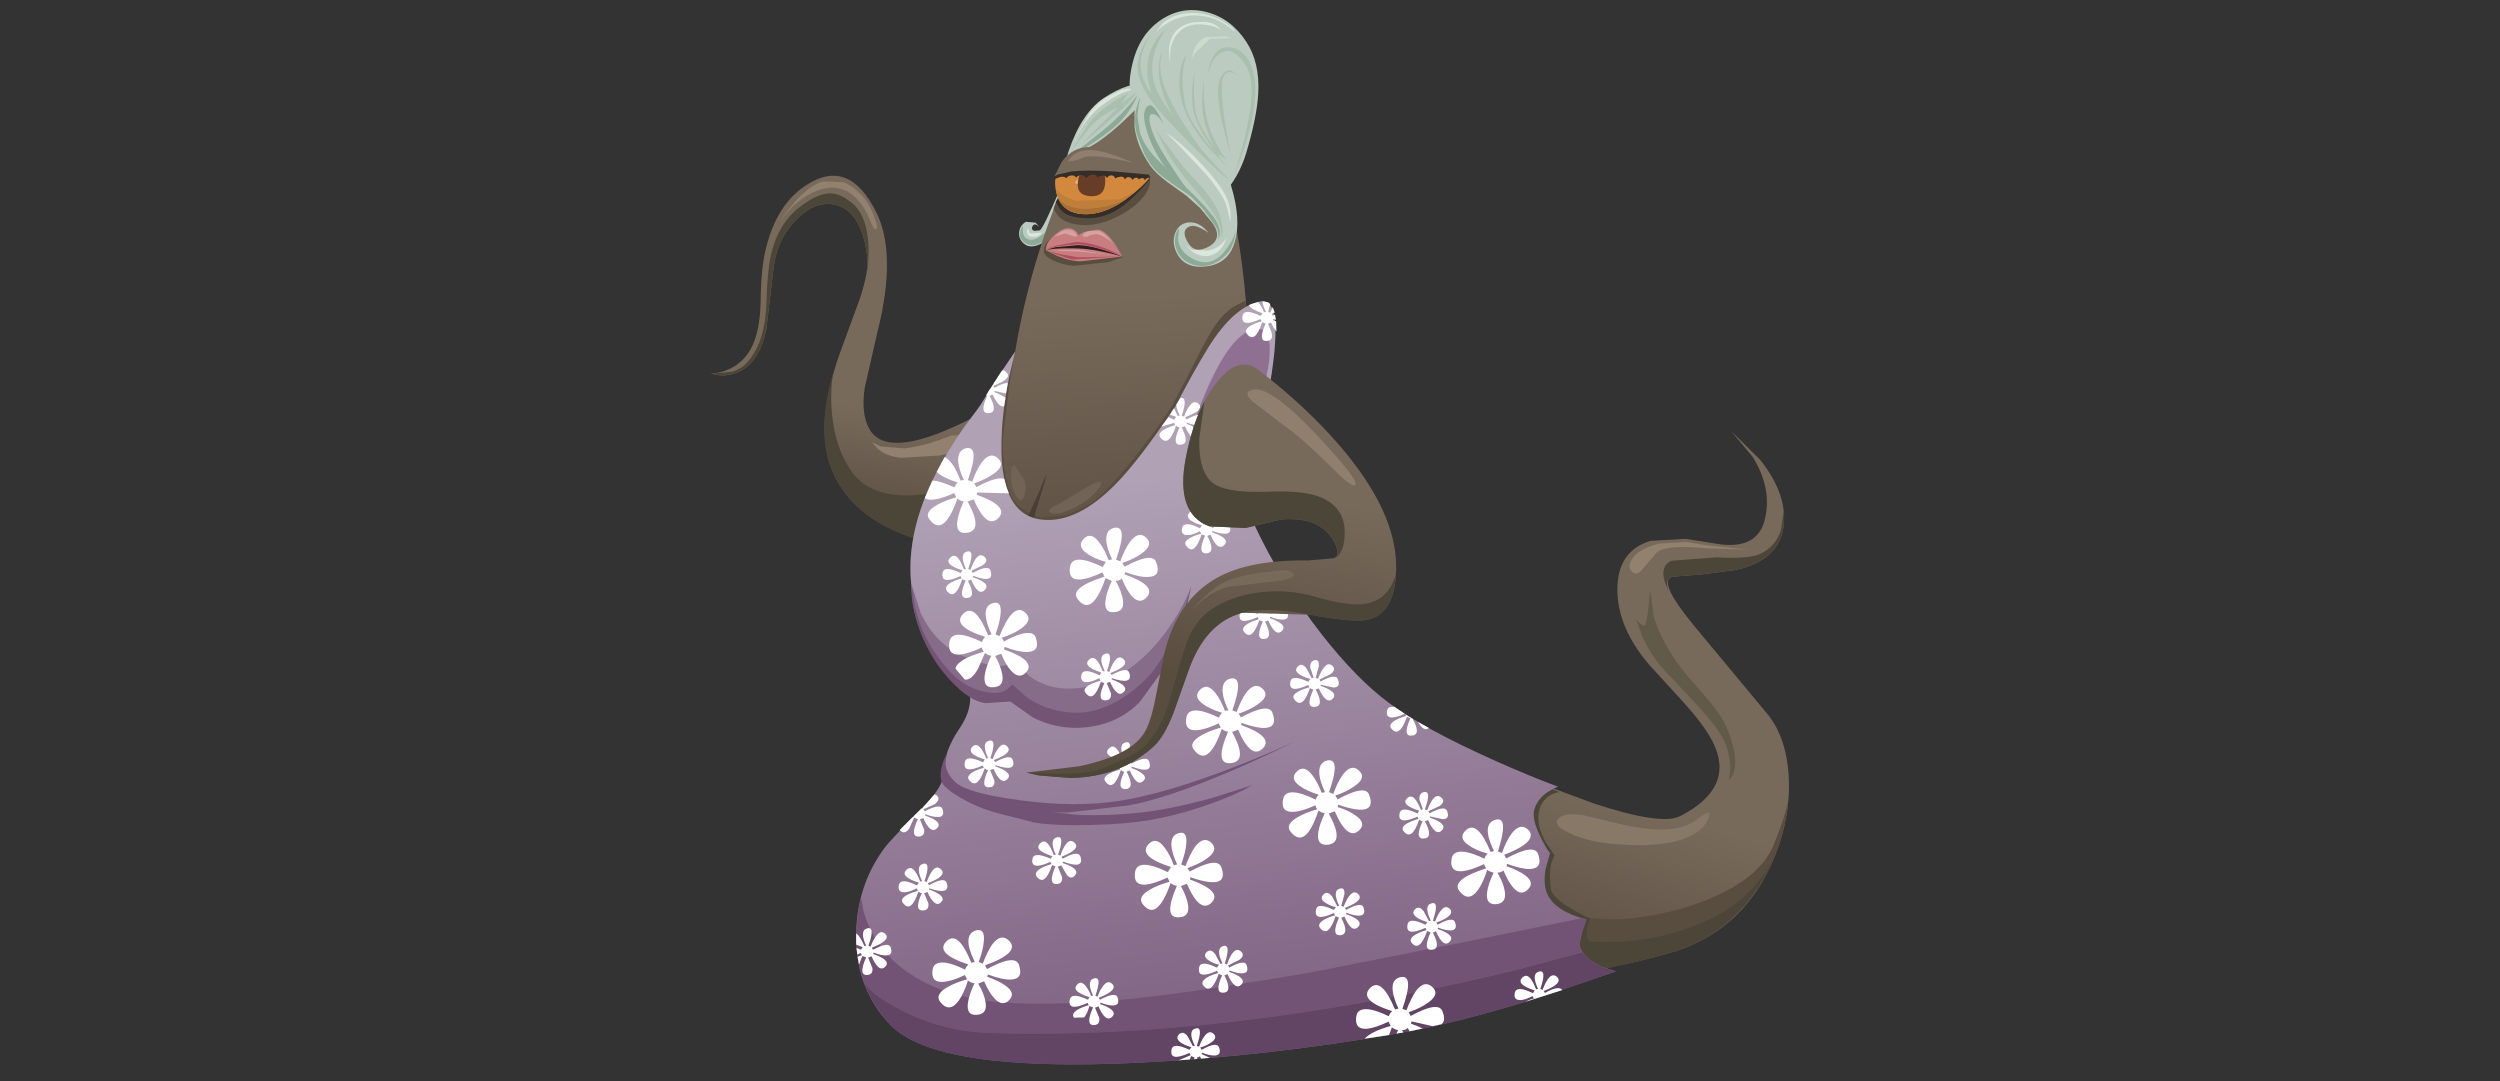 <?xml version="1.0" encoding="UTF-8" standalone="no"?>
<svg xmlns:xlink="http://www.w3.org/1999/xlink" height="190.15px" width="439.6px" xmlns="http://www.w3.org/2000/svg">
  <rect width="100%" height="100%" fill="#333333" stroke="none"/>
  <g transform="matrix(1.0, 0.0, 0.0, 1.0, 0.0, 0.0)">
    <use height="195.65" id="helga" transform="matrix(1.0, 0.0, 0.0, 1.0, -48.25, -5.6)" width="487.7" xlink:href="#sprite0"/>
  </g>
  <defs>
    <g id="sprite0" transform="matrix(1.0, 0.0, 0.0, 1.0, 268.05, 100.05)">
      <use height="97.0" transform="matrix(1.0, 0.0, 0.0, 1.0, 42.55, -18.6)" width="52.25" xlink:href="#shape0"/>
      <use height="65.95" transform="matrix(1.0, 0.0, 0.0, 1.0, -94.8, -63.55)" width="56.5" xlink:href="#shape1"/>
      <use height="10.05" transform="matrix(1.0, 0.0, 0.0, 1.0, -40.6, -61.2)" width="8.7" xlink:href="#shape2"/>
      <use height="79.25" transform="matrix(1.0, 0.0, 0.0, 1.0, -47.65, -78.45)" width="47.35" xlink:href="#shape3"/>
      <use height="6.65" transform="matrix(1.0, 0.0, 0.0, 1.0, -36.25, -54.3)" width="13.95" xlink:href="#shape4"/>
      <use height="45.15" transform="matrix(1.0, 0.0, 0.0, 1.0, -32.95, -92.7)" width="34.45" xlink:href="#shape5"/>
      <use height="13.15" transform="matrix(1.0, 0.0, 0.0, 1.0, -34.55, -68.05)" width="17.05" xlink:href="#shape6"/>
      <use height="3.4" transform="matrix(1.0, 0.0, 0.0, 1.0, -34.15, -61.15)" width="14.1" xlink:href="#sprite1"/>
      <use height="2.8" transform="matrix(1.0, 0.0, 0.0, 1.0, -33.75, -59.6)" width="11.9" xlink:href="#sprite2"/>
      <use height="2.8" transform="matrix(1.0, 0.0, 0.0, 1.0, -33.75, -59.6)" width="11.9" xlink:href="#sprite3"/>
      <use height="5.2" transform="matrix(1.0, 0.0, 0.0, 1.0, -30.3, -65.15)" width="4.85" xlink:href="#shape10"/>
      <use height="5.85" transform="matrix(1.0, 0.0, 0.0, 1.0, -34.5, -68.6)" width="17.0" xlink:href="#shape11"/>
      <use height="134.2" transform="matrix(1.0, 0.0, 0.0, 1.0, -69.25, -41.5)" width="133.6" xlink:href="#shape12"/>
      <use height="14.85" transform="matrix(1.0, 0.0, 0.0, 1.0, -31.7, -1.65)" width="15.5" xlink:href="#sprite4"/>
      <use height="14.9" transform="matrix(1.0, 0.0, 0.0, 1.0, -55.85, 69.1)" width="15.45" xlink:href="#sprite5"/>
      <use height="14.85" transform="matrix(1.0, 0.0, 0.0, 1.0, 5.75, 39.25)" width="15.5" xlink:href="#sprite6"/>
      <use height="14.9" transform="matrix(1.0, 0.0, 0.0, 1.0, -57.2, -15.65)" width="14.8" xlink:href="#sprite7"/>
      <use height="14.85" transform="matrix(1.0, 0.0, 0.0, 1.0, -52.9, 11.55)" width="15.45" xlink:href="#sprite8"/>
      <use height="14.9" transform="matrix(1.0, 0.0, 0.0, 1.0, -11.25, 24.85)" width="15.5" xlink:href="#sprite9"/>
      <use height="14.85" transform="matrix(1.0, 0.0, 0.0, 1.0, -20.25, 52.0)" width="15.5" xlink:href="#sprite10"/>
      <use height="14.9" transform="matrix(1.0, 0.0, 0.0, 1.0, 35.4, 49.65)" width="15.5" xlink:href="#sprite11"/>
      <use height="10.85" transform="matrix(1.0, 0.0, 0.0, 1.0, 18.65, 77.35)" width="15.5" xlink:href="#sprite12"/>
      <use height="8.2" transform="matrix(1.0, 0.0, 0.0, 1.0, -54.1, 2.5)" width="8.6" xlink:href="#sprite13"/>
      <use height="8.2" transform="matrix(1.0, 0.0, 0.0, 1.0, 26.25, 44.8)" width="8.55" xlink:href="#sprite14"/>
      <use height="8.25" transform="matrix(1.0, 0.0, 0.0, 1.0, 7.05, 21.6)" width="8.55" xlink:href="#sprite15"/>
      <use height="8.25" transform="matrix(1.0, 0.0, 0.0, 1.0, -1.85, 9.65)" width="8.55" xlink:href="#sprite16"/>
      <use height="8.25" transform="matrix(1.0, 0.0, 0.0, 1.0, -31.75, 77.55)" width="8.6" xlink:href="#sprite17"/>
      <use height="8.25" transform="matrix(1.0, 0.0, 0.0, 1.0, -69.25, 68.75)" width="6.2" xlink:href="#sprite18"/>
      <use height="7.45" transform="matrix(1.0, 0.0, 0.0, 1.0, -61.6, 45.2)" width="7.65" xlink:href="#sprite19"/>
      <use height="8.25" transform="matrix(1.0, 0.0, 0.0, 1.0, -15.9, -24.5)" width="7.95" xlink:href="#sprite20"/>
      <use height="6.95" transform="matrix(1.0, 0.0, 0.0, 1.0, -1.35, -41.45)" width="6.0" xlink:href="#sprite21"/>
      <use height="7.5" transform="matrix(1.0, 0.0, 0.0, 1.0, -46.9, -29.3)" width="4.35" xlink:href="#sprite22"/>
      <use height="8.25" transform="matrix(1.0, 0.0, 0.0, 1.0, -26.2, 36.05)" width="8.6" xlink:href="#sprite23"/>
      <use height="8.25" transform="matrix(1.0, 0.0, 0.0, 1.0, -29.7, 20.45)" width="8.6" xlink:href="#sprite24"/>
      <use height="8.25" transform="matrix(1.0, 0.0, 0.0, 1.0, -61.8, 57.4)" width="8.6" xlink:href="#sprite25"/>
      <use height="8.25" transform="matrix(1.0, 0.0, 0.0, 1.0, -9.0, 71.85)" width="8.55" xlink:href="#sprite26"/>
      <use height="1.25" transform="matrix(1.0, 0.0, 0.0, 1.0, 29.55, 32.5)" width="1.9" xlink:href="#sprite27"/>
      <use height="1.85" transform="matrix(1.0, 0.0, 0.0, 1.0, 24.05, 29.85)" width="3.15" xlink:href="#sprite28"/>
      <use height="3.75" transform="matrix(1.0, 0.0, 0.0, 1.0, 24.7, 31.15)" width="4.65" xlink:href="#sprite29"/>
      <use height="5.35" transform="matrix(1.0, 0.0, 0.0, 1.0, 46.5, 76.35)" width="8.4" xlink:href="#sprite30"/>
      <use height="8.2" transform="matrix(1.0, 0.0, 0.0, 1.0, 27.65, 64.35)" width="8.55" xlink:href="#sprite31"/>
      <use height="5.65" transform="matrix(1.0, 0.0, 0.0, 1.0, -13.85, 86.35)" width="8.55" xlink:href="#sprite32"/>
      <use height="8.25" transform="matrix(1.0, 0.0, 0.0, 1.0, 11.55, 61.75)" width="8.55" xlink:href="#sprite33"/>
      <use height="8.25" transform="matrix(1.0, 0.0, 0.0, 1.0, -38.3, 52.75)" width="8.6" xlink:href="#sprite34"/>
      <use height="8.25" transform="matrix(1.0, 0.0, 0.0, 1.0, -50.2, 35.75)" width="8.6" xlink:href="#sprite35"/>
      <use height="8.25" transform="matrix(1.0, 0.0, 0.0, 1.0, -12.0, -5.4)" width="8.55" xlink:href="#sprite36"/>
      <use height="72.7" transform="matrix(1.0, 0.0, 0.0, 1.0, -39.3, -30.35)" width="65.0" xlink:href="#shape44"/>
    </g>
    <g id="shape0" transform="matrix(1.0, 0.0, 0.0, 1.0, 6.25, 78.55)">
      <path d="M45.0 -61.7 Q44.2 -55.95 36.75 -54.2 L30.65 -53.4 25.65 -53.0 Q22.55 -52.55 29.3 -44.35 L42.55 -28.4 Q45.45 -24.5 45.9 -18.35 46.35 -12.25 44.25 -5.95 39.2 9.0 25.25 13.1 17.0 15.5 0.75 18.25 -13.1 2.35 0.4 -17.3 L11.7 -13.1 Q23.6 -9.2 26.85 -10.9 36.7 -15.95 32.5 -24.1 31.0 -26.95 27.35 -31.0 L21.4 -37.5 Q15.8 -44.05 15.8 -50.75 15.8 -57.55 21.65 -59.3 L27.8 -59.65 33.8 -58.7 Q40.4 -57.85 41.7 -62.95 43.1 -68.4 39.6 -74.05 L35.85 -78.55 40.9 -73.55 Q45.8 -67.4 45.0 -61.7" fill="url(#gradient0)" fill-rule="evenodd" stroke="none"/>
      <path d="M29.7 -10.25 Q32.35 -12.3 31.9 -10.8 31.4 -9.25 30.05 -8.25 25.9 -5.15 15.7 -5.95 10.8 -6.3 7.5 -7.85 4.15 -9.35 5.55 -10.6 6.6 -11.55 9.85 -11.05 L15.9 -9.6 Q25.8 -7.2 29.7 -10.25" fill="#877867" fill-rule="evenodd" stroke="none"/>
      <path d="M19.05 -45.55 L19.45 -45.1 Q19.95 -44.6 20.4 -44.4 21.05 -44.05 21.55 -50.75 L22.2 -46.0 Q23.95 -40.05 29.55 -33.9 32.75 -30.35 34.0 -28.35 35.5 -26.0 36.2 -22.9 36.85 -20.2 36.2 -18.45 35.85 -17.55 35.4 -17.25 L35.65 -18.95 Q35.7 -21.1 34.9 -23.4 34.05 -25.7 30.35 -29.85 L24.05 -36.55 Q21.75 -39.05 20.15 -42.55 L19.05 -45.55" fill="#625a48" fill-rule="evenodd" stroke="none"/>
      <path d="M40.9 -57.0 Q43.65 -58.3 44.55 -61.2 L45.05 -64.55 Q45.2 -63.05 45.0 -61.7 44.2 -55.95 36.75 -54.2 L30.65 -53.4 25.65 -53.0 Q24.0 -52.7 24.8 -50.5 22.75 -54.65 25.3 -55.8 L33.2 -56.4 Q39.1 -56.1 40.9 -57.0" fill="#4c4639" fill-rule="evenodd" stroke="none"/>
      <path d="M20.5 -54.65 Q19.4 -53.2 18.7 -53.65 17.3 -54.5 18.45 -56.2 19.55 -57.85 23.05 -58.8 L27.9 -59.1 31.5 -58.5 38.75 -57.75 31.3 -58.0 Q24.65 -58.7 22.75 -57.3 L20.5 -54.65" fill="#92816f" fill-rule="evenodd" stroke="none"/>
      <path d="M43.3 -5.9 Q45.45 -11.15 45.85 -13.85 45.15 -4.95 40.15 2.25 34.45 10.4 25.25 13.1 16.55 15.65 -0.4 18.45 -7.1 6.2 -0.55 4.05 L5.55 6.0 Q12.9 7.8 19.0 7.0 27.35 5.9 33.65 2.9 41.2 -0.65 43.3 -5.9" fill="#594d40" fill-rule="evenodd" stroke="none"/>
      <path d="M0.55 -17.2 L5.65 -15.1 Q4.85 -15.05 3.95 -14.55 2.25 -13.5 1.95 -11.3 1.65 -9.1 3.2 -6.3 L4.75 -4.0 4.2 -2.7 Q3.75 -0.9 4.1 1.9 4.3 3.35 7.65 5.35 9.35 6.4 11.0 7.1 L10.45 9.1 Q10.15 11.1 11.35 11.15 19.65 11.65 27.25 9.15 34.8 6.7 39.2 2.15 41.1 0.2 42.85 -2.5 40.2 3.25 35.8 7.25 31.25 11.35 25.25 13.1 16.8 15.6 0.55 18.3 -12.6 1.4 0.55 -17.2" fill="#4c4639" fill-rule="evenodd" stroke="none"/>
    </g>
    <linearGradient gradientTransform="matrix(-0.006, 0.02, 0.02, 0.006, 1.9, -0.35)" gradientUnits="userSpaceOnUse" id="gradient0" spreadMethod="pad" x1="-819.2" x2="819.2">
      <stop offset="0.0" stop-color="#786a5b"/>
      <stop offset="1.0" stop-color="#594d40"/>
    </linearGradient>
    <g id="shape1" transform="matrix(1.0, 0.0, 0.0, 1.0, 56.5, 51.4)">
      <path d="M-41.75 -43.4 Q-44.85 -40.1 -45.45 -35.4 L-46.75 -24.4 Q-48.15 -17.85 -52.45 -16.6 -54.6 -15.95 -56.5 -16.65 -55.3 -16.6 -53.75 -17.2 -50.75 -18.35 -49.25 -21.4 -47.85 -24.3 -47.75 -29.25 -47.7 -35.3 -46.75 -38.9 -44.6 -47.3 -38.6 -50.4 -31.95 -53.9 -27.5 -45.15 -23.7 -37.7 -27.25 -23.75 L-29.45 -14.1 Q-30.15 -9.3 -28.5 -6.65 -25.35 -1.65 -12.35 -7.9 -5.85 -11.0 0.0 -15.15 L-1.2 -0.6 Q-2.8 14.05 -5.0 14.35 -10.7 15.15 -19.05 12.85 -31.15 9.5 -35.0 0.85 -38.5 -6.95 -33.85 -20.1 L-30.35 -29.65 Q-28.7 -34.55 -29.0 -37.15 -29.95 -44.95 -34.3 -46.2 -38.1 -47.3 -41.75 -43.4" fill="url(#gradient1)" fill-rule="evenodd" stroke="none"/>
      <path d="M-26.6 -3.8 L-22.45 -3.45 Q-19.6 -3.85 -17.75 -4.45 -16.6 -4.8 -14.25 -5.7 L-12.45 -5.8 Q-11.55 -5.45 -12.05 -4.15 -12.55 -2.9 -16.35 -2.2 L-22.95 -1.8 Q-25.3 -1.95 -27.0 -3.25 L-28.2 -4.55 -26.6 -3.8" fill="#92816f" fill-rule="evenodd" stroke="none"/>
      <path d="M-45.8 -38.05 Q-44.5 -43.05 -41.0 -45.8 -37.75 -48.35 -35.45 -48.3 -33.6 -48.25 -31.5 -46.45 -29.7 -44.9 -29.05 -41.5 -28.5 -38.35 -29.0 -34.65 L-29.2 -33.85 Q-28.85 -35.85 -29.0 -37.15 -29.95 -44.95 -34.3 -46.2 -38.1 -47.3 -41.75 -43.4 -44.85 -40.1 -45.45 -35.4 L-46.75 -24.4 Q-48.15 -17.85 -52.45 -16.6 -54.6 -15.95 -56.5 -16.65 L-55.85 -16.65 -52.7 -16.95 Q-51.1 -17.5 -50.2 -18.45 -48.75 -20.1 -47.95 -22.2 -46.8 -25.2 -46.7 -29.8 -46.55 -35.15 -45.8 -38.05" fill="#4c4639" fill-rule="evenodd" stroke="none"/>
      <path d="M-31.7 0.7 Q-28.25 5.6 -19.3 4.65 -14.8 4.15 -11.0 2.7 L-15.2 13.75 Q-21.7 12.6 -26.45 9.9 -32.55 6.45 -35.0 0.85 -38.15 -6.0 -35.0 -16.7 -35.55 -13.15 -35.2 -9.5 -34.65 -3.5 -31.7 0.7" fill="#4c4639" fill-rule="evenodd" stroke="none"/>
      <path d="M-36.65 -50.4 L-33.15 -50.25 Q-31.95 -49.85 -30.25 -48.25 -28.8 -46.9 -27.9 -44.5 -27.05 -42.35 -27.4 -42.0 -27.75 -41.65 -28.65 -43.9 -29.45 -45.85 -30.8 -47.3 -33.05 -49.65 -36.0 -49.25 -38.9 -48.85 -41.95 -46.15 L-44.4 -43.5 -41.35 -47.25 Q-38.6 -50.05 -36.65 -50.4" fill="#92816f" fill-rule="evenodd" stroke="none"/>
    </g>
    <linearGradient gradientTransform="matrix(-0.002, 0.013, 0.013, 0.002, -29.85, 0.0)" gradientUnits="userSpaceOnUse" id="gradient1" spreadMethod="pad" x1="-819.2" x2="819.2">
      <stop offset="0.0" stop-color="#786a5b"/>
      <stop offset="1.0" stop-color="#594d40"/>
    </linearGradient>
    <g id="shape2" transform="matrix(1.0, 0.0, 0.0, 1.0, 4.35, 5.05)">
      <path d="M-1.25 1.25 Q-1.8 1.0 -2.0 1.5 -2.3 2.05 -1.7 2.3 L-0.7 2.2 Q-0.05 1.75 2.85 -5.05 L4.3 -3.7 2.3 0.15 0.45 3.95 Q-0.1 4.4 -0.8 4.7 -2.3 5.35 -3.3 4.7 -4.45 3.9 -4.35 2.55 -4.2 1.3 -3.15 0.7 L-1.45 0.85 -0.8 1.6 -1.25 1.25" fill="#bccbc0" fill-rule="evenodd" stroke="none"/>
      <path d="M0.15 2.65 L1.45 1.25 0.8 3.7 Q-1.3 4.95 -2.15 4.8 -3.8 4.6 -4.2 3.2 -4.3 2.75 -4.0 2.0 L-3.65 1.3 -3.7 2.5 Q-3.5 3.7 -2.45 3.85 -1.4 4.0 0.15 2.65" fill="#8caa95" fill-rule="evenodd" stroke="none"/>
      <path d="M-2.75 1.25 L-2.85 1.8 -2.4 2.75 -0.3 2.6 Q-1.0 3.55 -2.25 3.3 -3.05 3.15 -2.95 2.2 L-2.75 1.25" fill="#dbe6dd" fill-rule="evenodd" stroke="none"/>
    </g>
    <g id="shape3" transform="matrix(1.0, 0.0, 0.0, 1.0, 23.7, 79.25)">
      <path d="M11.3 -17.5 Q-2.85 -0.95 -11.85 -0.1 -26.2 1.3 -23.2 -15.9 -22.3 -21.3 -19.7 -27.9 L-17.35 -33.4 Q-15.6 -44.05 -11.8 -55.1 -4.15 -77.2 6.15 -79.1 16.45 -80.95 21.1 -57.6 23.4 -45.95 23.65 -33.9 18.4 -25.8 11.3 -17.5" fill="url(#gradient2)" fill-rule="evenodd" stroke="none"/>
      <path d="M10.3 -24.0 L14.05 -31.15 Q16.45 -36.05 17.8 -38.0 19.15 -40.0 20.95 -41.25 L23.15 -42.4 23.65 -33.9 Q18.4 -25.8 11.3 -17.5 -2.85 -0.95 -11.85 -0.1 -16.95 0.45 -19.95 -1.55 L-22.95 -17.4 Q-21.9 -22.3 -19.65 -28.1 L-17.4 -33.4 -18.35 -27.7 -19.45 -18.6 Q-19.7 -14.95 -19.05 -11.65 -18.6 -9.3 -17.95 -7.9 -17.45 -6.85 -15.9 -5.7 -14.2 -4.4 -12.7 -4.25 L-8.7 -4.65 Q-6.25 -5.35 -3.85 -6.9 -1.6 -8.4 3.55 -14.7 8.15 -20.45 10.3 -24.0" fill="#594d40" fill-rule="evenodd" stroke="none"/>
      <path d="M-11.85 -11.95 L-12.2 -10.3 -13.25 -6.85 Q-14.1 -4.45 -14.5 -1.35 L-16.35 -2.2 -14.75 -5.2 -12.95 -9.2 -11.85 -11.95" fill="#4a3f36" fill-rule="evenodd" stroke="none"/>
      <path d="M-10.25 -6.35 Q-9.4 -6.75 -5.95 -8.85 -3.25 -10.5 -2.6 -10.5 -1.65 -10.5 -3.0 -8.95 -4.4 -7.25 -7.0 -5.95 -9.65 -4.65 -10.9 -5.0 -12.15 -5.4 -10.25 -6.35" fill="#716456" fill-rule="evenodd" stroke="none"/>
      <path d="M-17.6 -8.95 Q-18.2 -10.45 -18.05 -12.2 -17.95 -14.0 -17.2 -13.1 L-15.85 -11.05 Q-15.25 -9.85 -15.6 -8.6 -15.95 -7.2 -16.5 -7.35 -17.0 -7.5 -17.6 -8.95" fill="#716456" fill-rule="evenodd" stroke="none"/>
    </g>
    <linearGradient gradientTransform="matrix(0.002, 0.031, 0.031, -0.002, 0.25, -17.5)" gradientUnits="userSpaceOnUse" id="gradient2" spreadMethod="pad" x1="-819.2" x2="819.2">
      <stop offset="0.0" stop-color="#786a5b"/>
      <stop offset="1.0" stop-color="#594d40"/>
    </linearGradient>
    <g id="shape4" transform="matrix(1.0, 0.0, 0.0, 1.0, 7.0, 3.35)">
      <path d="M-5.8 -1.55 L-2.65 -1.3 1.7 -0.8 Q3.4 -0.45 6.95 1.7 L4.35 2.6 -1.75 3.25 Q-3.75 3.05 -5.35 2.3 -6.9 1.55 -7.0 0.8 -7.05 -0.15 -6.45 -0.95 L-5.8 -1.55" fill="#594d40" fill-rule="evenodd" stroke="none"/>
      <path d="M-5.55 -0.4 Q-3.95 -1.25 -1.45 -1.1 2.0 -0.9 4.75 0.4 L6.8 1.6 0.3 1.45 -6.7 0.45 -5.55 -0.4" fill="#301e1f" fill-rule="evenodd" stroke="none"/>
      <path d="M-5.1 0.25 Q-3.0 0.1 -0.8 0.2 2.3 0.35 6.8 1.6 L-0.45 2.45 Q-2.4 2.45 -4.75 1.45 L-6.7 0.45 -5.1 0.25 M0.05 -2.7 L2.45 -3.15 Q3.7 -3.1 5.4 -0.75 L6.8 1.6 Q1.95 -0.3 -0.95 -0.4 L-4.9 -0.05 -6.7 0.45 -6.45 -0.55 Q-5.85 -1.75 -4.3 -2.8 -2.75 -3.8 -1.65 -3.05 -1.1 -2.7 -0.9 -2.15 L0.05 -2.7" fill="#c87e81" fill-rule="evenodd" stroke="none"/>
      <path d="M-4.4 -2.5 Q-3.45 -3.15 -2.75 -3.1 -1.9 -3.1 -1.45 -2.55 -1.0 -2.05 -1.4 -1.85 L-2.25 -2.1 -3.25 -2.45 -5.15 -1.9 -4.4 -2.5" fill="#d6a3a2" fill-rule="evenodd" stroke="none"/>
      <path d="M0.55 -1.85 L0.0 -1.9 Q-0.25 -2.1 -0.1 -2.3 0.15 -2.7 1.1 -2.9 L2.65 -2.9 Q3.8 -2.55 5.1 -0.75 3.55 -2.1 2.2 -2.35 L1.2 -2.15 0.55 -1.85" fill="#d6a3a2" fill-rule="evenodd" stroke="none"/>
      <path d="M-3.7 0.45 L-0.9 0.45 3.85 1.2 -1.0 0.7 -5.1 0.6 -3.7 0.45" fill="#d6a3a2" fill-rule="evenodd" stroke="none"/>
      <path d="M-4.8 1.25 L-6.15 0.65 -4.35 1.15 -0.95 1.75 6.15 1.6 -2.05 2.15 -4.8 1.25" fill="#b04f5e" fill-rule="evenodd" stroke="none"/>
      <path d="M-4.55 -0.2 L-6.65 0.3 -4.95 -0.3 -1.4 -0.95 Q1.75 -1.0 6.6 1.4 1.75 -0.3 -0.9 -0.55 L-4.55 -0.2" fill="#b04f5e" fill-rule="evenodd" stroke="none"/>
    </g>
    <g id="shape5" transform="matrix(1.0, 0.0, 0.0, 1.0, 17.25, 22.6)">
      <path d="M3.15 0.9 Q-2.65 -9.85 -5.45 -9.0 -5.55 -10.85 -4.95 -13.25 -3.8 -18.0 -0.45 -20.5 3.45 -23.4 8.0 -22.25 12.35 -21.15 15.05 -17.0 17.45 -13.35 17.15 -7.95 16.95 -3.9 15.05 2.5 13.7 6.95 10.9 9.85 L8.4 11.8 Q6.05 6.25 3.15 0.9" fill="#bccbc0" fill-rule="evenodd" stroke="none"/>
      <path d="M-3.1 -6.5 Q-4.6 -4.85 -6.65 -2.95 -10.75 0.85 -13.6 2.0 -14.85 2.5 -15.6 3.7 -16.3 4.75 -17.25 7.4 -17.3 5.6 -16.2 2.25 -13.9 -4.55 -9.95 -7.15 -5.65 -10.0 -1.9 -9.7 1.0 -9.5 2.7 -7.65 3.85 -6.4 0.5 -6.3 L-3.1 -6.5" fill="#bccbc0" fill-rule="evenodd" stroke="none"/>
      <path d="M-11.05 -0.7 Q-6.55 -4.25 -4.05 -7.7 -5.3 -4.6 -7.8 -2.3 -9.7 -0.6 -13.2 1.6 L-16.3 3.45 -11.05 -0.7" fill="#8caa95" fill-rule="evenodd" stroke="none"/>
      <path d="M5.7 -5.5 Q7.75 -3.55 9.75 0.85 11.45 4.65 12.4 8.4 14.2 14.35 13.0 18.25 11.9 22.05 7.95 22.5 4.15 22.95 2.75 20.0 1.9 18.15 2.6 16.5 3.35 14.75 5.25 14.75 6.95 14.75 8.4 16.6 7.85 16.15 7.1 15.8 5.65 15.05 4.8 15.6 3.65 16.3 4.7 18.15 5.75 20.1 7.7 19.35 9.7 18.6 9.9 17.2 10.05 16.0 8.8 14.5 L6.95 12.25 4.5 10.05 1.15 7.65 Q-0.9 6.1 -1.8 4.85 -4.15 1.5 -4.6 -2.0 L-4.6 -4.85 Q-4.0 -7.8 -0.65 -8.05 2.75 -8.35 5.7 -5.5" fill="#bccbc0" fill-rule="evenodd" stroke="none"/>
      <path d="M2.7 8.4 Q0.5 6.9 -0.5 6.0 -1.8 4.8 -2.85 2.75 L-4.2 -0.7 Q-4.75 -2.95 -4.35 -5.05 L-3.9 -6.55 -3.55 -7.35 -3.85 -6.05 -4.1 -4.0 -3.65 -1.0 Q-2.8 1.65 -0.05 4.25 L6.15 10.25 Q9.15 13.3 9.9 14.75 10.6 16.15 10.35 17.2 L10.0 17.95 Q10.4 16.75 9.7 15.5 L7.6 12.6 5.65 10.5 Q4.95 9.9 2.7 8.4" fill="#8caa95" fill-rule="evenodd" stroke="none"/>
      <path d="M3.25 15.8 L3.05 17.5 Q3.15 19.45 4.8 20.65 8.45 23.2 11.2 19.9 12.75 18.0 13.2 16.2 12.9 19.0 11.55 20.4 9.4 22.65 6.75 22.4 4.15 22.1 3.0 20.0 2.45 19.0 2.5 17.85 2.55 16.6 3.25 15.8" fill="#8caa95" fill-rule="evenodd" stroke="none"/>
      <path d="M5.0 9.45 L3.2 7.9 Q-0.35 4.25 -2.0 -0.05 -3.8 -4.85 -2.1 -5.8 -1.2 -6.3 0.65 -2.2 -0.45 -4.3 -1.45 -4.3 -2.25 -4.3 -1.85 -2.45 -1.4 -0.55 0.0 1.9 1.95 5.2 5.0 9.45" fill="#8caa95" fill-rule="evenodd" stroke="none"/>
      <path d="M5.9 0.65 L12.15 7.4 Q10.15 5.9 5.65 1.4 L0.8 -3.65 Q-4.5 -9.45 -4.05 -13.2 -3.8 -15.15 -2.65 -17.05 L-1.6 -18.55 Q-3.15 -16.05 -3.45 -14.1 -3.75 -12.0 -2.85 -10.0 -2.3 -8.65 -1.65 -7.95 L-2.25 -10.45 Q-2.75 -13.75 -1.3 -16.5 -0.3 -18.4 1.0 -19.2 0.15 -18.25 -0.55 -16.65 -1.95 -13.45 -1.25 -10.1 -0.55 -6.75 5.9 0.65" fill="#aabfb0" fill-rule="evenodd" stroke="none"/>
      <path d="M4.0 5.0 L7.65 9.05 Q9.75 11.6 10.4 13.55 11.3 16.5 10.6 17.55 10.75 17.25 10.5 15.7 10.2 13.7 5.55 8.45 2.65 5.25 0.55 1.35 L-1.05 -1.95 0.5 0.4 4.0 5.0" fill="#aabfb0" fill-rule="evenodd" stroke="none"/>
      <path d="M-14.1 1.15 L-11.45 -1.55 -7.55 -5.45 Q-10.35 -4.15 -12.25 -2.25 L-14.8 1.0 -16.0 2.85 -15.1 1.15 -12.55 -2.75 Q-11.15 -4.6 -8.3 -6.5 L-5.7 -8.0 -6.9 -6.15 -4.15 -8.2 Q-5.0 -6.95 -6.7 -5.25 L-11.05 -1.4 -14.1 1.15" fill="#aabfb0" fill-rule="evenodd" stroke="none"/>
      <path d="M4.5 -14.8 Q3.9 -12.65 3.85 -10.75 3.8 -8.8 4.3 -5.95 4.7 -3.6 8.35 1.05 L11.9 5.2 8.55 1.8 Q5.0 -2.3 3.9 -5.85 2.85 -9.4 3.55 -12.45 3.95 -14.0 4.5 -14.8" fill="#aabfb0" fill-rule="evenodd" stroke="none"/>
      <path d="M8.3 -11.35 Q8.4 -12.55 8.9 -13.75 9.9 -16.15 12.0 -16.05 14.3 -15.9 15.55 -13.55 16.6 -11.6 16.65 -8.7 16.65 -4.55 14.8 1.45 L12.95 6.6 14.6 0.55 Q16.25 -6.15 15.95 -9.6 15.75 -12.2 14.1 -14.0 12.5 -15.8 11.15 -15.3 9.65 -14.75 8.85 -13.0 L8.3 -11.35" fill="#aabfb0" fill-rule="evenodd" stroke="none"/>
      <path d="M13.55 -11.0 L12.75 -11.55 Q11.8 -11.95 11.15 -11.1 10.3 -10.05 11.2 -3.45 L12.3 3.0 10.8 -2.75 Q9.5 -8.85 10.55 -10.75 11.45 -12.35 12.6 -11.85 L13.55 -11.0" fill="#aabfb0" fill-rule="evenodd" stroke="none"/>
      <path d="M7.9 -21.45 Q3.05 -22.35 -0.8 -18.8 L0.35 -20.25 Q2.0 -21.7 4.45 -22.0 8.3 -22.45 11.9 -20.0 12.95 -19.25 13.0 -18.75 10.8 -20.85 7.9 -21.45" fill="#dbe6dd" fill-rule="evenodd" stroke="none"/>
      <path d="M8.0 -20.5 Q9.9 -20.2 10.55 -19.05 9.8 -19.7 8.25 -19.95 4.65 -20.55 2.9 -18.35 1.85 -17.1 1.65 -15.05 L1.65 -13.3 1.45 -15.2 Q1.45 -17.35 2.55 -18.75 3.7 -20.1 5.95 -20.45 L8.0 -20.5" fill="#dbe6dd" fill-rule="evenodd" stroke="none"/>
      <path d="M7.85 5.25 Q10.9 8.65 11.75 10.8 12.45 12.6 12.25 14.7 L11.65 12.05 Q11.1 10.0 7.9 6.2 L3.6 1.65 0.95 -1.05 Q4.55 1.5 7.85 5.25" fill="#dbe6dd" fill-rule="evenodd" stroke="none"/>
      <path d="M-8.35 -7.85 Q-6.4 -8.85 -5.6 -8.75 -5.25 -8.75 -5.25 -8.5 -7.3 -8.1 -10.5 -5.7 -12.5 -4.15 -14.1 -1.6 L-15.3 0.65 -14.5 -1.1 -12.5 -4.5 Q-10.85 -6.7 -8.35 -7.85" fill="#dbe6dd" fill-rule="evenodd" stroke="none"/>
      <path d="M4.45 18.75 L5.55 19.6 8.2 19.7 Q9.6 19.55 10.75 18.5 L11.65 17.45 10.95 18.9 Q9.95 20.4 8.4 20.65 6.85 20.85 5.5 19.85 L4.45 18.75" fill="#dbe6dd" fill-rule="evenodd" stroke="none"/>
      <path d="M0.3 -15.2 L-0.05 -13.6 Q-0.25 -11.45 0.8 -8.7 2.5 -4.25 8.5 3.8 3.25 -1.55 1.7 -4.8 -0.5 -9.4 -0.35 -12.25 -0.3 -14.35 0.3 -15.2" fill="#aabfb0" fill-rule="evenodd" stroke="none"/>
      <path d="M6.2 -4.35 Q6.75 -2.05 9.75 1.95 8.75 0.55 7.8 -2.45 7.2 -4.35 7.3 -7.6 L7.55 -10.45 7.6 -7.05 Q7.9 -3.15 9.05 -0.6 10.75 3.0 11.8 3.9 L10.25 2.8 10.3 3.45 Q6.55 -1.6 5.8 -4.55 5.35 -6.4 5.6 -9.5 L5.95 -12.2 5.85 -9.15 Q5.85 -5.8 6.2 -4.35" fill="#aabfb0" fill-rule="evenodd" stroke="none"/>
      <path d="M5.4 -14.1 L5.85 -15.55 Q6.5 -17.15 7.8 -17.8 L11.35 -17.95 12.45 -17.65 8.7 -17.55 6.45 -15.45 5.4 -14.1" fill="#cbdbce" fill-rule="evenodd" stroke="none"/>
    </g>
    <g id="shape6" transform="matrix(1.0, 0.0, 0.0, 1.0, 8.55, 6.6)">
      <path d="M-4.05 -4.1 L8.45 -1.85 8.4 -0.65 Q8.05 0.85 6.8 2.15 5.1 3.95 2.35 5.25 -0.8 6.75 -3.7 6.55 -6.25 6.4 -7.65 5.1 L-8.55 3.8 Q-8.1 1.95 -6.0 -1.25 L-4.05 -4.1" fill="#594d40" fill-rule="evenodd" stroke="none"/>
      <path d="M-8.15 2.5 L-6.7 0.35 -5.5 -1.0 8.5 -1.8 Q7.85 -0.55 4.7 2.35 0.45 6.2 -4.8 5.15 -6.55 4.85 -7.5 3.65 L-8.15 2.5" fill="#342d28" fill-rule="evenodd" stroke="none"/>
      <path d="M-3.3 4.65 Q-6.9 4.5 -7.9 1.35 -8.7 -1.1 -7.8 -2.85 -7.1 -4.25 -5.55 -5.3 -3.6 -6.6 -1.05 -6.6 1.6 -6.6 5.3 -4.2 7.15 -3.05 8.45 -1.85 7.1 -0.15 4.9 1.5 0.6 4.85 -3.3 4.65" fill="#d2893d" fill-rule="evenodd" stroke="none"/>
      <path d="M-4.4 -1.4 Q-4.05 -1.45 -3.95 -1.05 -3.9 -0.65 -4.25 -0.65 -4.75 -0.6 -4.75 -0.95 L-4.4 -1.4" fill="#e2b57e" fill-rule="evenodd" stroke="none"/>
    </g>
    <g id="sprite1" transform="matrix(1.0, 0.0, 0.0, 1.0, 0.0, 0.0)">
      <use height="3.4" transform="matrix(1.0, 0.0, 0.0, 1.0, 0.0, 0.0)" width="14.1" xlink:href="#shape7"/>
    </g>
    <g id="shape7" transform="matrix(1.0, 0.0, 0.0, 1.0, 0.0, 0.0)">
      <path d="M0.0 0.0 Q1.4 1.35 3.55 2.0 L11.2 1.75 14.1 0.35 12.3 1.75 Q9.65 3.15 5.8 3.4 2.05 3.6 0.4 1.55 0.05 0.7 0.0 0.0" fill="#bf7e3a" fill-rule="evenodd" stroke="none"/>
    </g>
    <g id="sprite2" transform="matrix(1.0, 0.0, 0.0, 1.0, 0.0, 0.0)">
      <use height="2.8" transform="matrix(1.0, 0.0, 0.0, 1.0, 0.0, 0.0)" width="11.9" xlink:href="#shape8"/>
    </g>
    <g id="shape8" transform="matrix(1.0, 0.0, 0.0, 1.0, 0.0, 0.0)">
      <path d="M0.0 0.0 Q1.65 2.05 5.4 1.85 9.25 1.6 11.9 0.2 7.95 3.0 4.45 2.8 1.2 2.65 0.0 0.0" fill="#bf7e3a" fill-rule="evenodd" stroke="none"/>
    </g>
    <g id="sprite3" transform="matrix(1.0, 0.0, 0.0, 1.0, 0.0, 0.0)">
      <use height="2.8" transform="matrix(1.0, 0.0, 0.0, 1.0, 0.0, 0.0)" width="11.9" xlink:href="#shape9"/>
    </g>
    <g id="shape9" transform="matrix(1.0, 0.0, 0.0, 1.0, 0.0, 0.0)">
      <path d="M0.0 0.0 Q1.65 2.05 5.4 1.85 9.25 1.6 11.9 0.2 7.95 3.0 4.45 2.8 1.2 2.65 0.0 0.0" fill="#a87035" fill-rule="evenodd" stroke="none"/>
    </g>
    <g id="shape10" transform="matrix(1.0, 0.0, 0.0, 1.0, 2.45, 2.6)">
      <path d="M-0.2 -2.6 Q2.45 -2.8 2.4 0.0 2.35 2.75 -0.2 2.6 -2.75 2.45 -2.4 0.0 -2.05 -2.45 -0.2 -2.6" fill="#683d28" fill-rule="evenodd" stroke="none"/>
    </g>
    <g id="shape11" transform="matrix(1.0, 0.0, 0.0, 1.0, 8.65, 2.95)">
      <path d="M-2.3 -2.95 Q2.45 -2.9 5.85 -0.25 7.6 1.1 8.35 2.4 L-1.6 1.7 -6.85 1.9 -8.55 2.25 -7.25 -0.35 Q-5.3 -3.0 -2.3 -2.95" fill="url(#gradient3)" fill-rule="evenodd" stroke="none"/>
      <path d="M-8.65 2.85 L-8.55 2.25 -8.0 1.9 -5.6 1.35 Q-2.8 1.05 1.95 1.35 L8.05 1.9 8.35 2.4 7.8 2.5 7.25 2.9 Q7.4 2.6 6.95 2.5 L6.5 2.6 6.3 2.8 Q6.25 2.45 5.8 2.45 5.55 2.45 5.35 2.65 L5.15 2.85 Q5.1 2.45 4.55 2.35 4.25 2.3 4.0 2.55 L3.85 2.8 Q3.8 2.3 3.2 2.25 L2.45 2.4 2.15 2.6 Q2.0 2.05 1.5 2.05 1.2 2.0 0.9 2.25 L0.7 2.5 Q0.5 2.1 -0.05 2.05 L-0.8 2.25 -1.05 2.45 Q-1.05 1.9 -1.75 1.9 -2.2 1.9 -2.6 2.2 L-2.95 2.5 Q-3.35 1.95 -3.9 1.95 L-4.5 2.2 -4.75 2.45 Q-4.9 2.0 -5.6 2.05 -6.0 2.1 -6.25 2.3 L-6.45 2.55 Q-6.7 2.2 -7.45 2.3 L-8.3 2.6 -8.65 2.85" fill="#342d28" fill-rule="evenodd" stroke="none"/>
      <path d="M-6.15 -0.45 L-5.45 -1.35 Q-4.45 -2.25 -2.85 -2.4 -0.3 -2.65 5.25 -0.2 -1.2 -1.7 -3.2 -1.2 -5.35 -0.3 -6.15 -0.45" fill="#907f6e" fill-rule="evenodd" stroke="none"/>
    </g>
    <linearGradient gradientTransform="matrix(0.002, 0.031, 0.032, -0.002, 2.8, 48.95)" gradientUnits="userSpaceOnUse" id="gradient3" spreadMethod="pad" x1="-819.2" x2="819.2">
      <stop offset="0.0" stop-color="#786a5b"/>
      <stop offset="1.0" stop-color="#594d40"/>
    </linearGradient>
    <g id="shape12" transform="matrix(1.0, 0.0, 0.0, 1.0, 66.8, 67.1)">
      <path d="M-10.7 -48.55 Q-7.25 -55.15 -4.85 -59.0 -0.35 -66.2 4.3 -67.05 8.8 -67.85 5.6 -50.4 L3.2 -36.9 Q2.2 -29.95 3.15 -27.9 8.0 -17.55 15.1 -8.45 21.3 -0.55 26.95 3.6 33.0 8.1 45.4 13.65 51.65 16.45 56.65 18.3 55.85 18.55 54.9 19.15 53.05 20.35 52.45 22.25 51.95 23.95 53.55 27.15 54.3 28.75 55.2 30.0 L54.45 32.65 Q53.9 35.7 54.9 37.5 55.95 39.45 58.85 40.7 60.35 41.35 61.6 41.6 L60.85 43.8 Q60.2 46.15 60.65 46.9 61.7 48.8 64.35 49.95 L66.8 50.75 54.2 55.05 Q39.35 59.8 27.95 61.75 5.35 65.7 -16.85 66.8 -52.75 68.6 -60.85 60.1 -66.9 53.75 -66.8 44.4 -66.75 35.75 -61.85 29.1 -60.85 27.7 -55.1 21.95 -51.35 18.2 -51.35 15.6 -51.35 12.05 -48.7 8.15 -46.3 4.65 -46.85 1.6 -47.25 -0.45 -51.0 -4.05 -54.9 -7.75 -56.35 -13.2 -59.3 -24.0 -52.8 -36.75 -50.8 -40.7 -47.75 -45.05 -44.95 -48.7 -44.6 -49.4 L-41.05 -55.0 -38.85 -58.25 -39.9 -53.75 Q-41.0 -48.35 -41.2 -43.8 -41.95 -29.25 -33.85 -28.65 -27.8 -28.15 -21.1 -35.0 -17.15 -39.0 -10.7 -48.55" fill="url(#gradient4)" fill-rule="evenodd" stroke="none"/>
      <path d="M-66.55 40.75 L-66.0 38.1 -65.85 38.1 -65.55 40.0 Q-64.95 42.3 -63.7 44.5 -59.65 51.5 -50.1 54.6 -40.3 57.8 -17.25 55.45 -6.05 54.25 13.65 50.85 L39.4 45.75 60.85 41.4 61.6 41.6 60.85 43.8 Q60.2 46.15 60.65 46.9 L60.95 47.4 48.9 50.6 Q30.2 55.05 15.4 57.4 -15.9 62.4 -43.1 61.6 -51.55 61.35 -58.8 57.6 -64.15 54.85 -65.45 52.65 L-65.6 52.15 -65.9 51.15 -66.0 50.85 -66.3 49.55 -66.35 49.5 -66.7 46.85 -66.75 46.6 -66.8 43.65 -66.55 41.0 -66.55 40.75" fill="#725375" fill-rule="evenodd" stroke="none"/>
      <path d="M-64.7 54.45 L-65.05 53.7 -65.05 53.6 -65.15 53.5 -65.4 52.7 Q-64.1 54.9 -58.8 57.6 -51.55 61.35 -43.1 61.6 -15.9 62.4 15.4 57.4 30.2 55.05 48.9 50.6 L60.95 47.4 Q62.15 49.05 64.6 50.05 L66.8 50.75 54.2 55.05 Q39.35 59.8 27.95 61.75 5.35 65.7 -16.85 66.8 -52.75 68.6 -60.85 60.1 L-61.65 59.25 -63.6 56.5 -63.75 56.3 -63.75 56.2 -64.25 55.4 -64.3 55.25 -64.65 54.6 -64.7 54.45" fill="#624464" fill-rule="evenodd" stroke="none"/>
      <path d="M-7.7 -44.6 Q-6.45 -48.8 -4.45 -53.1 -0.4 -61.65 3.4 -62.2 6.2 -62.6 5.9 -57.7 5.75 -55.25 5.05 -52.7 L-7.7 -44.6" fill="#907092" fill-rule="evenodd" stroke="none"/>
      <path d="M-12.6 -8.6 Q-9.35 -12.9 -7.85 -17.05 L-9.8 -10.25 Q-12.5 -2.8 -16.05 0.3 -19.4 3.2 -21.85 4.45 -25.85 6.45 -30.05 5.8 -34.0 5.2 -37.1 3.1 L-39.35 1.15 Q-39.95 1.8 -41.15 2.2 -43.5 3.0 -46.55 1.6 -50.35 -0.1 -53.7 -5.75 -57.25 -11.75 -57.1 -17.4 L-55.45 -12.25 Q-52.8 -6.65 -47.7 -4.55 -42.6 -2.45 -40.4 -3.1 -39.3 -3.45 -39.2 -4.2 L-36.5 -1.3 Q-32.85 1.5 -27.85 0.95 -19.1 0.05 -12.6 -8.6" fill="#876c8a" fill-rule="evenodd" stroke="none"/>
      <path d="M-20.65 3.1 Q-17.6 1.3 -15.05 -1.5 -13.55 -3.2 -11.7 -6.75 -10.25 -9.55 -9.55 -11.45 L-7.85 -17.05 -9.05 -11.65 Q-10.7 -5.5 -13.1 -1.9 L-16.9 3.35 Q-20.25 6.8 -25.05 7.65 -30.7 8.65 -35.75 6.1 L-39.7 3.3 -44.1 3.6 Q-46.8 3.2 -49.95 -0.1 -52.65 -2.9 -54.35 -6.3 -56.3 -10.15 -56.9 -14.15 L-57.1 -17.4 -56.5 -13.5 Q-55.4 -8.95 -53.2 -5.65 -50.55 -1.7 -48.1 -0.05 -45.8 1.55 -42.7 1.8 -41.25 1.9 -40.15 1.1 L-39.35 0.3 -36.95 2.45 Q-33.75 4.75 -29.55 5.2 -25.15 5.7 -20.65 3.1" fill="#735475" fill-rule="evenodd" stroke="none"/>
      <path d="M-50.85 12.5 L-51.1 14.1 Q-51.0 16.0 -49.35 17.5 -47.2 19.45 -38.1 20.65 -28.3 22.0 -20.35 20.75 -12.05 19.4 -0.1 14.75 5.9 12.4 10.25 10.35 5.65 12.7 -0.35 15.3 -12.3 20.45 -19.1 21.6 L-29.75 22.85 -32.25 22.7 -28.8 23.15 Q-24.15 23.5 -18.0 22.95 -11.8 22.4 -3.85 20.15 L2.9 18.0 Q0.3 19.55 -4.1 21.15 -12.85 24.4 -21.6 24.85 -30.65 25.35 -35.45 24.6 L-42.25 22.85 Q-45.5 21.95 -48.5 20.2 -51.2 18.6 -51.75 17.5 -52.15 16.55 -51.8 14.95 -51.5 13.6 -50.85 12.5" fill="#725375" fill-rule="evenodd" stroke="none"/>
    </g>
    <linearGradient gradientTransform="matrix(0.006, 0.057, 0.057, -0.006, -4.45, 10.15)" gradientUnits="userSpaceOnUse" id="gradient4" spreadMethod="pad" x1="-819.2" x2="819.2">
      <stop offset="0.0" stop-color="#b0a1b5"/>
      <stop offset="1.0" stop-color="#826585"/>
    </linearGradient>
    <g id="sprite4" transform="matrix(1.0, 0.0, 0.0, 1.0, 0.0, -0.05)">
      <use height="14.85" transform="matrix(1.0, 0.0, 0.0, 1.0, 0.0, 0.05)" width="15.5" xlink:href="#shape13"/>
    </g>
    <g id="shape13" transform="matrix(1.0, 0.0, 0.0, 1.0, 0.0, -0.05)">
      <path d="M10.55 2.6 Q12.05 0.55 13.4 1.75 14.8 3.0 12.75 4.5 11.5 5.45 9.25 6.25 L9.65 6.9 Q14.55 4.25 15.2 6.1 16.15 8.6 13.85 8.7 12.35 8.8 9.75 7.85 L9.65 8.25 Q15.35 10.25 13.55 12.25 11.5 14.45 9.15 9.0 8.65 9.4 8.1 9.4 9.15 11.35 9.35 12.7 9.7 14.85 7.7 14.9 6.0 15.0 6.3 12.8 6.5 11.3 7.4 9.4 L6.3 8.9 Q3.9 15.85 1.4 12.6 -0.15 10.65 6.1 8.65 L5.75 7.9 Q3.4 9.0 1.9 9.15 -0.35 9.3 0.05 6.9 0.5 4.4 5.8 6.95 L6.35 6.05 Q4.2 5.45 3.0 4.55 1.15 3.25 2.55 1.9 3.8 0.75 5.2 2.65 6.1 3.8 6.85 5.75 L7.45 5.6 Q6.6 3.85 6.45 2.5 6.25 0.5 7.7 0.1 10.35 -0.6 8.15 5.65 L8.9 5.95 Q9.65 3.85 10.55 2.6" fill="#ffffff" fill-rule="evenodd" stroke="none"/>
    </g>
    <g id="sprite5" transform="matrix(1.0, 0.0, 0.0, 1.0, -0.05, 0.0)">
      <use height="14.9" transform="matrix(1.0, 0.0, 0.0, 1.0, 0.05, 0.0)" width="15.45" xlink:href="#shape14"/>
    </g>
    <g id="shape14" transform="matrix(1.0, 0.0, 0.0, 1.0, -0.05, 0.0)">
      <path d="M15.25 6.05 Q16.15 8.6 13.85 8.7 12.35 8.75 9.8 7.8 L9.7 8.2 Q11.8 8.95 12.95 9.8 14.7 11.05 13.6 12.25 12.4 13.55 11.0 12.05 10.05 11.05 9.15 9.0 L8.1 9.4 Q9.2 11.25 9.4 12.7 9.75 14.85 7.75 14.9 6.0 15.0 6.3 12.8 6.5 11.35 7.45 9.35 6.85 9.3 6.3 8.85 5.65 11.05 4.65 12.45 3.0 14.65 1.4 12.6 0.45 11.3 2.75 10.0 4.15 9.2 6.15 8.65 L5.75 7.9 Q3.5 9.0 1.95 9.1 -0.3 9.25 0.1 6.9 0.35 5.45 2.45 5.75 3.9 6.0 5.8 6.95 5.95 6.45 6.4 6.05 0.3 4.05 2.6 1.9 4.6 0.05 6.9 5.75 L7.5 5.6 Q5.15 0.8 7.75 0.05 9.3 -0.35 9.1 1.9 9.0 3.45 8.2 5.6 L8.9 5.9 Q9.7 3.8 10.55 2.55 12.05 0.55 13.4 1.75 15.8 3.85 9.3 6.2 L9.65 6.85 Q14.5 4.2 15.25 6.05" fill="#ffffff" fill-rule="evenodd" stroke="none"/>
    </g>
    <g id="sprite6" transform="matrix(1.0, 0.0, 0.0, 1.0, 0.0, 0.0)">
      <use height="14.85" transform="matrix(1.0, 0.0, 0.0, 1.0, 0.0, 0.0)" width="15.5" xlink:href="#shape15"/>
    </g>
    <g id="shape15" transform="matrix(1.0, 0.0, 0.0, 1.0, 0.0, 0.0)">
      <path d="M10.55 2.55 Q12.05 0.55 13.35 1.75 14.8 3.0 12.75 4.45 11.5 5.4 9.25 6.2 L9.65 6.85 Q14.55 4.2 15.2 6.05 16.75 10.2 9.75 7.8 L9.65 8.2 Q11.7 8.85 12.9 9.75 14.65 11.0 13.55 12.2 11.5 14.35 9.15 8.95 L8.1 9.35 Q11.05 14.7 7.7 14.85 5.95 14.9 6.25 12.7 6.45 11.3 7.4 9.3 6.65 9.15 6.3 8.8 3.95 15.85 1.35 12.5 0.4 11.25 2.7 9.95 4.1 9.15 6.1 8.6 5.85 8.35 5.75 7.9 3.35 9.0 1.9 9.05 -0.35 9.2 0.05 6.9 0.5 4.35 5.8 6.9 6.0 6.35 6.35 6.05 4.15 5.35 3.0 4.5 1.15 3.2 2.55 1.9 3.8 0.75 5.2 2.6 6.1 3.75 6.85 5.7 L7.45 5.6 Q6.6 3.85 6.45 2.5 6.25 0.5 7.7 0.05 10.35 -0.65 8.15 5.6 L8.9 5.9 Q9.65 3.8 10.55 2.55" fill="#ffffff" fill-rule="evenodd" stroke="none"/>
    </g>
    <g id="sprite7" transform="matrix(1.0, 0.0, 0.0, 1.0, 0.0, 0.0)">
      <use height="14.9" transform="matrix(1.0, 0.0, 0.0, 1.0, 0.0, 0.0)" width="14.8" xlink:href="#shape16"/>
    </g>
    <g id="shape16" transform="matrix(1.0, 0.0, 0.0, 1.0, 0.0, 0.0)">
      <path d="M12.85 1.75 Q14.25 3.0 12.2 4.45 10.95 5.4 8.7 6.2 L9.1 6.85 Q12.6 4.95 14.0 5.4 L14.0 5.45 14.35 6.7 14.35 6.75 14.8 7.95 9.2 7.8 9.15 8.2 Q14.85 10.25 13.0 12.25 10.95 14.4 8.6 9.0 L7.55 9.4 Q10.5 14.75 7.15 14.9 4.4 15.0 6.85 9.35 6.2 9.3 5.75 8.85 4.95 11.2 4.05 12.45 2.45 14.65 0.85 12.55 -0.15 11.3 2.15 10.0 3.55 9.2 5.55 8.65 L5.2 7.9 Q1.25 9.65 0.0 8.8 L1.35 5.7 Q2.7 5.75 5.25 6.9 5.45 6.35 5.8 6.05 3.2 5.2 2.1 4.2 L2.8 2.9 2.8 2.85 3.5 1.6 3.55 1.6 Q5.0 2.3 6.3 5.7 L6.9 5.6 Q6.05 3.85 5.9 2.5 5.7 0.5 7.15 0.05 9.8 -0.65 7.6 5.6 L8.35 5.9 Q9.1 3.8 10.0 2.55 11.5 0.55 12.85 1.75" fill="#ffffff" fill-rule="evenodd" stroke="none"/>
    </g>
    <g id="sprite8" transform="matrix(1.0, 0.0, 0.0, 1.0, -0.05, -0.05)">
      <use height="14.85" transform="matrix(1.0, 0.0, 0.0, 1.0, 0.05, 0.05)" width="15.45" xlink:href="#shape17"/>
    </g>
    <g id="shape17" transform="matrix(1.0, 0.0, 0.0, 1.0, -0.05, -0.05)">
      <path d="M13.4 1.75 Q14.85 3.0 12.8 4.5 11.45 5.5 9.3 6.2 L9.7 6.85 Q11.45 5.85 12.85 5.5 14.85 5.0 15.25 6.1 16.15 8.6 13.85 8.7 12.35 8.75 9.8 7.8 L9.7 8.25 Q15.4 10.25 13.6 12.25 12.4 13.55 11.0 12.05 10.0 11.0 9.2 9.0 L8.15 9.4 Q9.2 11.35 9.4 12.7 9.75 14.85 7.75 14.9 6.0 15.0 6.3 12.8 6.5 11.35 7.45 9.35 6.8 9.3 6.35 8.85 L5.1 11.7 Q3.95 13.7 2.8 13.55 L1.15 11.6 Q1.55 9.95 6.15 8.65 5.9 8.4 5.8 7.9 3.45 9.0 1.95 9.15 -0.3 9.3 0.1 6.9 0.55 4.4 5.85 6.95 6.0 6.35 6.4 6.05 0.3 4.1 2.6 1.9 4.6 0.05 6.9 5.75 L7.5 5.6 Q6.65 3.8 6.5 2.5 6.25 0.5 7.75 0.1 9.3 -0.35 9.1 1.9 9.0 3.4 8.2 5.6 L8.9 5.9 Q11.3 -0.1 13.4 1.75" fill="#ffffff" fill-rule="evenodd" stroke="none"/>
    </g>
    <g id="sprite9" transform="matrix(1.0, 0.0, 0.0, 1.0, 0.0, 0.0)">
      <use height="14.9" transform="matrix(1.0, 0.0, 0.0, 1.0, 0.0, 0.0)" width="15.5" xlink:href="#shape18"/>
    </g>
    <g id="shape18" transform="matrix(1.0, 0.0, 0.0, 1.0, 0.0, 0.0)">
      <path d="M10.55 2.55 Q12.05 0.55 13.4 1.75 14.8 3.0 12.75 4.45 11.5 5.4 9.25 6.2 L9.65 6.85 Q14.55 4.2 15.2 6.05 16.15 8.6 13.85 8.7 12.35 8.75 9.75 7.8 L9.7 8.2 Q15.4 10.25 13.55 12.25 11.5 14.4 9.15 9.0 L8.1 9.4 Q11.05 14.75 7.7 14.9 4.95 15.0 7.4 9.35 6.75 9.3 6.3 8.85 5.5 11.2 4.6 12.45 3.0 14.65 1.4 12.55 0.4 11.3 2.7 10.0 4.1 9.2 6.1 8.65 L5.75 7.9 Q3.4 9.0 1.9 9.1 -0.35 9.25 0.05 6.9 0.5 4.35 5.8 6.9 6.0 6.35 6.35 6.05 4.15 5.35 3.0 4.5 1.15 3.2 2.55 1.9 3.8 0.75 5.2 2.6 6.1 3.75 6.85 5.7 L7.45 5.6 Q6.6 3.85 6.45 2.5 6.25 0.5 7.7 0.05 10.35 -0.65 8.15 5.6 L8.9 5.9 Q9.65 3.8 10.55 2.55" fill="#ffffff" fill-rule="evenodd" stroke="none"/>
    </g>
    <g id="sprite10" transform="matrix(1.0, 0.0, 0.0, 1.0, 0.0, -0.05)">
      <use height="14.85" transform="matrix(1.0, 0.0, 0.0, 1.0, 0.0, 0.05)" width="15.5" xlink:href="#shape19"/>
    </g>
    <g id="shape19" transform="matrix(1.0, 0.0, 0.0, 1.0, 0.0, -0.05)">
      <path d="M10.55 2.55 Q12.05 0.55 13.4 1.75 14.8 3.0 12.75 4.5 11.5 5.45 9.25 6.25 L9.65 6.85 Q14.55 4.2 15.2 6.1 16.75 10.25 9.75 7.85 L9.7 8.25 Q15.35 10.3 13.55 12.25 11.5 14.4 9.15 9.0 L8.1 9.4 Q9.15 11.35 9.35 12.7 9.7 14.85 7.7 14.9 4.9 15.05 7.4 9.35 6.75 9.3 6.3 8.85 5.5 11.2 4.6 12.45 3.0 14.65 1.4 12.6 0.4 11.3 2.7 10.0 4.1 9.2 6.1 8.65 L5.75 7.9 Q3.4 9.0 1.9 9.15 -0.35 9.3 0.05 6.9 0.5 4.4 5.8 6.95 L6.35 6.05 Q0.25 4.1 2.55 1.9 3.8 0.75 5.2 2.6 6.15 3.8 6.85 5.75 L7.45 5.6 Q6.6 3.85 6.45 2.5 6.25 0.5 7.7 0.1 9.25 -0.35 9.05 1.9 8.95 3.4 8.15 5.6 L8.9 5.9 Q9.7 3.8 10.55 2.55" fill="#ffffff" fill-rule="evenodd" stroke="none"/>
    </g>
    <g id="sprite11" transform="matrix(1.0, 0.0, 0.0, 1.0, 0.0, 0.0)">
      <use height="14.9" transform="matrix(1.0, 0.0, 0.0, 1.0, 0.0, 0.0)" width="15.5" xlink:href="#shape20"/>
    </g>
    <g id="shape20" transform="matrix(1.0, 0.0, 0.0, 1.0, 0.0, 0.0)">
      <path d="M10.55 2.55 Q12.05 0.55 13.4 1.7 14.8 2.95 12.8 4.45 11.55 5.35 9.3 6.2 L9.65 6.85 Q14.55 4.2 15.25 6.05 16.15 8.6 13.85 8.7 12.35 8.75 9.8 7.8 L9.7 8.2 Q11.8 8.95 12.95 9.8 14.65 11.05 13.55 12.2 11.55 14.45 9.15 8.95 8.75 9.35 8.1 9.35 9.2 11.2 9.4 12.65 9.75 14.8 7.75 14.9 6.0 14.95 6.3 12.75 6.5 11.3 7.45 9.35 6.75 9.2 6.3 8.85 5.65 11.05 4.65 12.45 3.0 14.65 1.4 12.55 -0.1 10.6 6.1 8.6 L5.75 7.85 Q3.4 8.95 1.9 9.1 -0.35 9.25 0.05 6.9 0.3 5.4 2.45 5.7 3.9 5.95 5.8 6.9 5.95 6.4 6.4 6.0 4.25 5.4 3.0 4.5 1.15 3.2 2.55 1.9 4.55 0.0 6.9 5.7 L7.5 5.55 Q5.2 0.8 7.75 0.05 10.2 -0.65 8.2 5.6 L8.9 5.9 Q9.65 3.8 10.55 2.55" fill="#ffffff" fill-rule="evenodd" stroke="none"/>
    </g>
    <g id="sprite12" transform="matrix(1.0, 0.0, 0.0, 1.0, -0.05, -0.05)">
      <use height="10.85" transform="matrix(1.0, 0.0, 0.0, 1.0, 0.05, 0.05)" width="15.5" xlink:href="#shape21"/>
    </g>
    <g id="shape21" transform="matrix(1.0, 0.0, 0.0, 1.0, -0.05, -0.05)">
      <path d="M15.25 6.1 Q15.9 7.75 15.05 8.35 L13.55 8.7 9.8 7.85 9.7 8.25 Q10.75 8.6 11.75 9.1 L9.45 9.6 9.15 9.0 Q8.75 9.4 8.15 9.4 L8.35 9.8 7.15 10.0 7.45 9.4 Q6.8 9.25 6.35 8.9 L5.85 10.25 1.55 10.9 Q2.75 9.6 6.15 8.65 L5.75 7.9 Q3.45 9.0 1.95 9.15 -0.3 9.3 0.1 6.9 0.35 5.45 2.45 5.75 3.9 6.0 5.8 6.95 5.95 6.45 6.4 6.05 0.3 4.1 2.6 1.9 4.55 0.1 6.9 5.75 L7.5 5.6 Q6.65 3.8 6.5 2.5 6.25 0.5 7.75 0.1 10.4 -0.6 8.2 5.65 L8.9 5.9 Q9.7 3.8 10.55 2.55 12.05 0.55 13.4 1.75 14.85 3.0 12.8 4.5 11.55 5.45 9.3 6.25 L9.65 6.9 Q14.6 4.2 15.25 6.1" fill="#ffffff" fill-rule="evenodd" stroke="none"/>
    </g>
    <g id="sprite13" transform="matrix(1.0, 0.0, 0.0, 1.0, 0.0, 0.0)">
      <use height="8.2" transform="matrix(1.0, 0.0, 0.0, 1.0, 0.0, 0.0)" width="8.6" xlink:href="#shape22"/>
    </g>
    <g id="shape22" transform="matrix(1.0, 0.0, 0.0, 1.0, 0.0, 0.0)">
      <path d="M5.35 3.8 Q8.05 2.3 8.45 3.35 9.3 5.75 5.4 4.3 L5.35 4.55 Q8.55 5.6 7.5 6.75 6.35 8.0 5.05 4.95 L4.5 5.2 Q6.05 8.15 4.3 8.2 2.7 8.3 4.1 5.15 L3.5 4.9 Q2.2 8.8 0.8 6.95 0.25 6.25 1.5 5.5 2.3 5.05 3.4 4.75 L3.2 4.35 Q-0.35 5.95 0.05 3.8 0.25 2.4 3.2 3.8 L3.55 3.35 Q0.1 2.25 1.45 1.05 2.6 -0.05 3.8 3.15 L4.15 3.1 Q2.95 0.4 4.3 0.05 5.8 -0.4 4.55 3.1 L4.95 3.25 Q6.15 -0.15 7.4 0.95 8.2 1.65 7.1 2.45 L5.15 3.4 5.35 3.8" fill="#ffffff" fill-rule="evenodd" stroke="none"/>
    </g>
    <g id="sprite14" transform="matrix(1.0, 0.0, 0.0, 1.0, 0.0, 0.0)">
      <use height="8.2" transform="matrix(1.0, 0.0, 0.0, 1.0, 0.0, 0.0)" width="8.55" xlink:href="#shape23"/>
    </g>
    <g id="shape23" transform="matrix(1.0, 0.0, 0.0, 1.0, 0.0, 0.0)">
      <path d="M7.4 1.0 Q8.2 1.7 7.05 2.5 L5.1 3.4 5.35 3.75 Q8.0 2.3 8.4 3.35 8.95 4.75 7.65 4.8 L5.4 4.3 5.35 4.5 Q8.55 5.6 7.5 6.75 6.4 7.9 5.05 4.95 L4.5 5.15 Q6.1 8.15 4.25 8.2 2.65 8.25 4.1 5.15 3.75 5.1 3.5 4.85 2.2 8.75 0.75 6.9 -0.1 5.8 3.35 4.75 L3.2 4.35 Q-0.35 5.9 0.05 3.8 0.3 2.4 3.2 3.8 L3.5 3.3 Q0.15 2.25 1.4 1.1 2.55 0.0 3.8 3.15 L4.15 3.05 3.55 1.4 Q3.45 0.3 4.25 0.05 5.75 -0.35 4.5 3.05 L4.9 3.25 Q6.15 -0.1 7.4 1.0" fill="#ffffff" fill-rule="evenodd" stroke="none"/>
    </g>
    <g id="sprite15" transform="matrix(1.0, 0.0, 0.0, 1.0, 0.0, 0.05)">
      <use height="8.25" transform="matrix(1.0, 0.0, 0.0, 1.0, 0.0, -0.05)" width="8.55" xlink:href="#shape24"/>
    </g>
    <g id="shape24" transform="matrix(1.0, 0.0, 0.0, 1.0, 0.0, 0.05)">
      <path d="M7.4 0.95 Q8.2 1.65 7.1 2.45 L5.15 3.4 5.35 3.75 Q8.05 2.25 8.4 3.35 8.95 4.75 7.65 4.8 L5.4 4.3 5.35 4.5 Q8.55 5.6 7.5 6.75 6.4 7.9 5.05 4.95 L4.5 5.15 Q6.1 8.15 4.25 8.2 2.65 8.25 4.1 5.15 3.75 5.1 3.5 4.85 2.2 8.75 0.75 6.9 -0.1 5.75 3.4 4.75 L3.2 4.35 Q-0.35 5.95 0.05 3.8 0.25 2.4 3.2 3.8 L3.55 3.3 Q0.15 2.25 1.4 1.05 2.1 0.4 2.9 1.45 L3.8 3.15 4.15 3.05 3.55 1.35 Q3.45 0.25 4.25 0.0 5.15 -0.25 5.05 1.05 L4.5 3.1 4.9 3.25 Q6.25 -0.1 7.4 0.95" fill="#ffffff" fill-rule="evenodd" stroke="none"/>
    </g>
    <g id="sprite16" transform="matrix(1.0, 0.0, 0.0, 1.0, 0.0, 0.05)">
      <use height="8.25" transform="matrix(1.0, 0.0, 0.0, 1.0, 0.0, -0.05)" width="8.55" xlink:href="#shape25"/>
    </g>
    <g id="shape25" transform="matrix(1.0, 0.0, 0.0, 1.0, 0.0, 0.05)">
      <path d="M5.35 3.8 Q8.05 2.3 8.4 3.35 8.9 4.75 7.65 4.8 6.8 4.85 5.4 4.3 L5.35 4.55 Q8.5 5.65 7.5 6.75 6.4 7.95 5.05 4.95 L4.5 5.15 Q6.0 8.15 4.3 8.2 2.7 8.3 4.1 5.15 L3.5 4.9 Q2.15 8.7 0.8 6.95 0.25 6.25 1.5 5.5 2.3 5.05 3.4 4.75 L3.2 4.35 Q-0.35 5.95 0.05 3.8 0.25 2.4 3.2 3.8 L3.55 3.3 Q2.4 3.0 1.7 2.5 0.65 1.75 1.4 1.05 2.1 0.4 2.9 1.45 L3.8 3.15 4.15 3.05 Q2.9 0.4 4.3 0.0 5.7 -0.4 4.55 3.1 4.75 3.1 4.95 3.25 6.15 -0.15 7.4 0.95 8.2 1.65 7.1 2.45 L5.15 3.4 5.35 3.8" fill="#ffffff" fill-rule="evenodd" stroke="none"/>
    </g>
    <g id="sprite17" transform="matrix(1.0, 0.0, 0.0, 1.0, 0.05, 0.0)">
      <use height="8.25" transform="matrix(1.0, 0.0, 0.0, 1.0, -0.05, 0.0)" width="8.6" xlink:href="#shape26"/>
    </g>
    <g id="shape26" transform="matrix(1.0, 0.0, 0.0, 1.0, 0.05, 0.0)">
      <path d="M5.3 3.8 Q8.05 2.35 8.4 3.35 8.9 4.75 7.65 4.8 6.8 4.85 5.4 4.3 L5.35 4.55 Q8.5 5.65 7.5 6.75 6.35 7.95 5.05 4.95 L4.45 5.2 5.2 7.0 Q5.35 8.2 4.25 8.25 2.7 8.3 4.1 5.15 L3.45 4.9 Q3.15 6.1 2.55 6.9 L0.75 6.95 Q0.2 6.25 1.45 5.5 2.25 5.05 3.35 4.75 L3.15 4.35 Q-0.4 5.95 0.0 3.8 0.3 2.4 3.2 3.8 L3.5 3.35 Q0.05 2.25 1.4 1.05 2.45 0.05 3.8 3.15 L4.1 3.1 Q2.9 0.45 4.25 0.05 5.75 -0.4 4.5 3.1 L4.9 3.25 Q5.3 2.1 5.85 1.4 6.65 0.3 7.4 0.95 8.65 2.05 5.1 3.45 L5.3 3.8" fill="#ffffff" fill-rule="evenodd" stroke="none"/>
    </g>
    <g id="sprite18" transform="matrix(1.0, 0.0, 0.0, 1.0, 0.0, 0.0)">
      <use height="8.25" transform="matrix(1.0, 0.0, 0.0, 1.0, 0.0, 0.0)" width="6.2" xlink:href="#shape27"/>
    </g>
    <g id="shape27" transform="matrix(1.0, 0.0, 0.0, 1.0, 0.0, 0.0)">
      <path d="M6.05 3.35 Q6.55 4.75 5.3 4.8 4.45 4.85 3.05 4.3 L3.0 4.55 Q6.15 5.65 5.15 6.75 4.0 7.95 2.7 4.95 L2.1 5.2 2.85 7.0 Q3.0 8.2 1.9 8.25 0.35 8.3 1.75 5.15 L1.1 4.9 0.5 6.4 0.25 5.05 1.0 4.75 0.8 4.35 0.2 4.65 0.05 3.5 0.85 3.8 1.15 3.35 0.0 2.9 0.0 0.95 Q0.6 1.25 1.45 3.15 L1.75 3.1 Q0.55 0.45 1.9 0.05 3.4 -0.4 2.15 3.1 L2.55 3.25 Q2.95 2.1 3.5 1.4 4.3 0.3 5.05 0.95 6.3 2.05 2.75 3.45 L2.95 3.8 Q5.7 2.35 6.05 3.35" fill="#ffffff" fill-rule="evenodd" stroke="none"/>
    </g>
    <g id="sprite19" transform="matrix(1.0, 0.0, 0.0, 1.0, 0.0, 0.0)">
      <use height="7.45" transform="matrix(1.0, 0.0, 0.0, 1.0, 0.0, 0.0)" width="7.65" xlink:href="#shape28"/>
    </g>
    <g id="shape28" transform="matrix(1.0, 0.0, 0.0, 1.0, 0.0, 0.0)">
      <path d="M6.15 0.0 L6.5 0.2 Q7.3 0.9 6.15 1.75 L4.2 2.65 4.4 3.0 Q7.1 1.6 7.5 2.55 8.35 4.85 4.5 3.55 L4.45 3.75 Q7.65 4.85 6.6 5.95 5.45 7.15 4.15 4.2 L3.55 4.4 4.3 6.2 Q4.45 7.4 3.35 7.45 1.75 7.5 3.2 4.4 L2.55 4.1 1.7 6.0 Q0.85 7.25 0.0 6.3 L2.25 4.05 2.45 4.0 2.4 3.9 3.85 2.5 4.0 2.5 4.1 2.3 6.15 0.0" fill="#ffffff" fill-rule="evenodd" stroke="none"/>
    </g>
    <g id="sprite20" transform="matrix(1.0, 0.0, 0.0, 1.0, 0.0, 0.05)">
      <use height="8.25" transform="matrix(1.0, 0.0, 0.0, 1.0, 0.0, -0.05)" width="7.95" xlink:href="#shape29"/>
    </g>
    <g id="shape29" transform="matrix(1.0, 0.0, 0.0, 1.0, 0.0, 0.05)">
      <path d="M5.25 1.4 Q6.05 0.3 6.8 0.95 7.6 1.65 6.45 2.45 L4.5 3.4 4.75 3.75 Q7.4 2.3 7.8 3.35 8.3 4.75 7.05 4.8 6.2 4.85 4.8 4.3 L4.75 4.5 Q7.8 5.75 6.9 6.75 5.8 7.95 4.45 4.95 L3.9 5.15 Q5.4 8.15 3.65 8.2 2.1 8.3 3.5 5.15 3.15 5.1 2.9 4.85 1.6 8.75 0.15 6.95 -0.7 5.8 2.75 4.75 2.6 4.6 2.6 4.35 L0.35 5.0 1.5 3.4 1.5 3.35 2.6 3.8 2.9 3.3 1.8 2.9 1.85 2.85 2.5 1.85 2.55 1.8 3.2 3.15 3.55 3.05 Q3.0 2.1 2.95 1.15 L3.65 0.05 3.65 0.0 Q5.05 -0.35 3.9 3.1 L4.3 3.25 Q4.7 2.1 5.25 1.4" fill="#ffffff" fill-rule="evenodd" stroke="none"/>
    </g>
    <g id="sprite21" transform="matrix(1.0, 0.0, 0.0, 1.0, 0.0, 0.0)">
      <use height="6.95" transform="matrix(1.0, 0.0, 0.0, 1.0, 0.0, 0.0)" width="6.0" xlink:href="#shape30"/>
    </g>
    <g id="shape30" transform="matrix(1.0, 0.0, 0.0, 1.0, 0.0, 0.0)">
      <path d="M5.35 2.55 L5.75 2.3 5.9 3.25 5.4 3.05 5.35 3.3 5.95 3.5 6.0 5.3 Q5.45 4.65 5.05 3.7 L4.5 3.95 Q6.05 6.9 4.25 6.95 2.7 7.05 4.1 3.9 L3.5 3.65 Q2.2 7.55 0.8 5.7 0.25 5.0 1.5 4.25 2.3 3.8 3.4 3.5 L3.2 3.1 Q-0.35 4.7 0.05 2.55 0.25 1.15 3.2 2.55 L3.55 2.1 Q1.45 1.35 1.15 0.65 L1.95 0.35 2.0 0.35 2.8 0.1 Q3.4 0.85 3.8 1.9 L4.15 1.85 Q3.6 0.75 3.55 0.0 L3.6 0.0 4.25 0.1 4.35 0.1 4.6 0.2 4.9 0.45 4.55 1.85 4.9 2.0 5.35 1.0 5.7 1.95 5.15 2.15 5.35 2.55" fill="#ffffff" fill-rule="evenodd" stroke="none"/>
    </g>
    <g id="sprite22" transform="matrix(1.0, 0.0, 0.0, 1.0, 0.05, 0.0)">
      <use height="7.5" transform="matrix(1.0, 0.0, 0.0, 1.0, -0.05, 0.0)" width="4.35" xlink:href="#shape31"/>
    </g>
    <g id="shape31" transform="matrix(1.0, 0.0, 0.0, 1.0, 0.05, 0.0)">
      <path d="M2.55 1.05 L3.25 0.0 Q3.6 -0.1 3.95 0.25 5.25 1.35 1.7 2.7 L1.9 3.05 Q3.35 2.2 4.25 2.2 L3.95 4.05 1.95 3.6 1.9 3.8 Q3.2 4.3 3.85 4.8 L3.6 6.3 Q2.7 6.55 1.6 4.25 L1.05 4.45 Q2.65 7.45 0.85 7.5 -0.8 7.55 0.65 4.45 L0.45 4.4 0.45 4.35 1.05 3.35 1.15 3.25 1.8 2.25 1.8 2.2 2.5 1.15 2.55 1.05" fill="#ffffff" fill-rule="evenodd" stroke="none"/>
    </g>
    <g id="sprite23" transform="matrix(1.0, 0.0, 0.0, 1.0, 0.0, 0.0)">
      <use height="8.25" transform="matrix(1.0, 0.0, 0.0, 1.0, 0.0, 0.0)" width="8.6" xlink:href="#shape32"/>
    </g>
    <g id="shape32" transform="matrix(1.0, 0.0, 0.0, 1.0, 0.0, 0.0)">
      <path d="M5.35 4.55 Q6.5 4.95 7.15 5.45 8.1 6.15 7.5 6.75 6.35 8.0 5.05 4.95 L4.5 5.2 Q6.05 8.15 4.3 8.25 2.65 8.3 4.1 5.2 3.75 5.15 3.5 4.9 2.2 8.8 0.8 6.95 -0.1 5.8 3.4 4.8 L3.2 4.35 Q1.95 5.0 1.1 5.05 -0.2 5.1 0.05 3.8 0.2 3.0 1.35 3.15 2.15 3.3 3.2 3.85 L3.55 3.35 Q0.1 2.25 1.45 1.05 2.6 -0.05 3.8 3.15 L4.15 3.1 Q2.9 0.45 4.3 0.05 5.75 -0.35 4.55 3.1 L4.95 3.25 Q6.15 -0.15 7.4 0.95 8.7 2.1 5.15 3.45 L5.35 3.8 Q8.05 2.3 8.45 3.35 9.3 5.75 5.4 4.3 L5.35 4.55" fill="#ffffff" fill-rule="evenodd" stroke="none"/>
    </g>
    <g id="sprite24" transform="matrix(1.0, 0.0, 0.0, 1.0, 0.0, 0.0)">
      <use height="8.25" transform="matrix(1.0, 0.0, 0.0, 1.0, 0.0, 0.0)" width="8.6" xlink:href="#shape33"/>
    </g>
    <g id="shape33" transform="matrix(1.0, 0.0, 0.0, 1.0, 0.0, 0.0)">
      <path d="M5.35 4.55 Q6.5 4.95 7.2 5.45 8.15 6.15 7.5 6.75 6.85 7.5 6.1 6.65 5.55 6.1 5.1 5.0 L4.5 5.2 5.25 7.0 Q5.4 8.2 4.3 8.25 2.65 8.3 4.1 5.2 3.75 5.15 3.5 4.9 2.2 8.8 0.8 6.95 -0.1 5.8 3.4 4.8 L3.2 4.35 Q1.95 5.0 1.1 5.05 -0.2 5.1 0.05 3.8 0.35 2.4 3.25 3.85 L3.55 3.35 Q0.1 2.25 1.45 1.05 2.6 0.0 3.8 3.15 L4.15 3.1 Q2.9 0.45 4.3 0.05 5.75 -0.35 4.55 3.1 L4.95 3.25 Q6.2 -0.1 7.4 0.95 8.7 2.1 5.15 3.45 L5.35 3.8 Q8.05 2.3 8.45 3.35 9.25 5.65 5.4 4.35 L5.35 4.55" fill="#ffffff" fill-rule="evenodd" stroke="none"/>
    </g>
    <g id="sprite25" transform="matrix(1.0, 0.0, 0.0, 1.0, 0.0, 0.0)">
      <use height="8.25" transform="matrix(1.0, 0.0, 0.0, 1.0, 0.0, 0.0)" width="8.6" xlink:href="#shape33"/>
    </g>
    <g id="sprite26" transform="matrix(1.0, 0.0, 0.0, 1.0, 0.0, 0.05)">
      <use height="8.25" transform="matrix(1.0, 0.0, 0.0, 1.0, 0.0, -0.05)" width="8.55" xlink:href="#shape25"/>
    </g>
    <g id="sprite27" transform="matrix(1.0, 0.0, 0.0, 1.0, 0.0, 0.0)">
      <use height="1.25" transform="matrix(1.0, 0.0, 0.0, 1.0, 0.0, 0.0)" width="1.9" xlink:href="#shape34"/>
    </g>
    <g id="shape34" transform="matrix(1.0, 0.0, 0.0, 1.0, 0.0, 0.0)">
      <path d="M1.9 1.05 Q1.05 1.8 0.0 0.0 L1.9 1.05" fill="#ffffff" fill-rule="evenodd" stroke="none"/>
    </g>
    <g id="sprite28" transform="matrix(1.0, 0.0, 0.0, 1.0, 0.05, 0.0)">
      <use height="1.85" transform="matrix(1.0, 0.0, 0.0, 1.0, -0.05, 0.0)" width="3.15" xlink:href="#shape35"/>
    </g>
    <g id="shape35" transform="matrix(1.0, 0.0, 0.0, 1.0, 0.05, 0.0)">
      <path d="M1.3 0.0 L3.1 1.2 Q1.85 1.8 1.0 1.85 -0.25 1.95 0.0 0.65 0.2 -0.15 1.3 0.0" fill="#ffffff" fill-rule="evenodd" stroke="none"/>
    </g>
    <g id="sprite29" transform="matrix(1.0, 0.0, 0.0, 1.0, 0.0, 0.0)">
      <use height="3.75" transform="matrix(1.0, 0.0, 0.0, 1.0, 0.0, 0.0)" width="4.65" xlink:href="#shape36"/>
    </g>
    <g id="shape36" transform="matrix(1.0, 0.0, 0.0, 1.0, 0.0, 0.0)">
      <path d="M0.85 1.05 Q1.65 0.6 2.75 0.3 L2.6 0.0 3.9 0.8 Q5.5 3.7 3.65 3.75 2.1 3.85 3.5 0.7 L2.9 0.45 Q1.55 4.25 0.15 2.5 -0.4 1.8 0.85 1.05" fill="#ffffff" fill-rule="evenodd" stroke="none"/>
    </g>
    <g id="sprite30" transform="matrix(1.0, 0.0, 0.0, 1.0, 0.0, 0.0)">
      <use height="5.35" transform="matrix(1.0, 0.0, 0.0, 1.0, 0.0, 0.0)" width="8.4" xlink:href="#shape37"/>
    </g>
    <g id="shape37" transform="matrix(1.0, 0.0, 0.0, 1.0, 0.0, 0.0)">
      <path d="M5.35 3.8 Q7.9 2.4 8.4 3.3 L1.95 5.35 Q2.75 4.9 3.4 4.8 L3.2 4.35 Q1.95 5.0 1.1 5.05 -0.2 5.1 0.05 3.8 0.35 2.4 3.25 3.85 L3.55 3.35 Q0.1 2.25 1.45 1.05 2.6 0.0 3.8 3.15 L4.15 3.1 Q2.9 0.45 4.3 0.05 5.75 -0.35 4.55 3.1 L4.95 3.25 Q6.2 -0.1 7.45 0.95 8.7 2.1 5.15 3.45 L5.35 3.8" fill="#ffffff" fill-rule="evenodd" stroke="none"/>
    </g>
    <g id="sprite31" transform="matrix(1.0, 0.0, 0.0, 1.0, 0.0, 0.0)">
      <use height="8.2" transform="matrix(1.0, 0.0, 0.0, 1.0, 0.0, 0.0)" width="8.55" xlink:href="#shape38"/>
    </g>
    <g id="shape38" transform="matrix(1.0, 0.0, 0.0, 1.0, 0.0, 0.0)">
      <path d="M5.85 1.4 Q6.65 0.3 7.4 0.95 8.2 1.65 7.1 2.45 6.3 3.05 5.1 3.4 L5.35 3.8 Q8.0 2.3 8.4 3.35 8.9 4.75 7.65 4.8 6.8 4.85 5.4 4.3 L5.35 4.55 Q8.5 5.65 7.5 6.75 6.35 8.0 5.05 4.95 L4.5 5.2 Q6.05 8.15 4.25 8.2 2.7 8.3 4.1 5.15 L3.5 4.9 Q2.15 8.7 0.75 6.95 0.25 6.25 1.5 5.5 2.3 5.05 3.4 4.75 L3.2 4.35 Q-0.35 5.95 0.05 3.8 0.25 2.4 3.2 3.8 L3.55 3.35 Q2.35 3.0 1.65 2.5 0.65 1.75 1.4 1.05 2.1 0.4 2.9 1.45 L3.8 3.15 4.15 3.1 Q2.85 0.45 4.25 0.05 5.7 -0.4 4.5 3.1 L4.9 3.25 Q5.3 2.1 5.85 1.4" fill="#ffffff" fill-rule="evenodd" stroke="none"/>
    </g>
    <g id="sprite32" transform="matrix(1.0, 0.0, 0.0, 1.0, 0.0, 0.0)">
      <use height="5.65" transform="matrix(1.0, 0.0, 0.0, 1.0, 0.0, 0.0)" width="8.55" xlink:href="#shape39"/>
    </g>
    <g id="shape39" transform="matrix(1.0, 0.0, 0.0, 1.0, 0.0, 0.0)">
      <path d="M5.85 1.4 Q6.65 0.3 7.4 0.95 8.2 1.65 7.1 2.45 6.3 3.05 5.1 3.4 L5.35 3.8 Q8.0 2.3 8.4 3.35 8.9 4.75 7.65 4.8 6.8 4.85 5.4 4.3 L5.35 4.55 6.8 5.2 5.25 5.35 5.05 4.95 4.5 5.2 4.6 5.4 4.0 5.45 4.1 5.15 3.5 4.9 3.25 5.5 1.3 5.65 3.4 4.75 3.2 4.35 Q-0.35 5.95 0.05 3.8 0.25 2.4 3.2 3.8 L3.55 3.35 Q2.35 3.0 1.65 2.5 0.65 1.75 1.4 1.05 2.1 0.4 2.9 1.45 L3.8 3.15 4.15 3.1 Q2.85 0.45 4.25 0.05 5.7 -0.4 4.5 3.1 L4.9 3.25 Q5.3 2.1 5.85 1.4" fill="#ffffff" fill-rule="evenodd" stroke="none"/>
    </g>
    <g id="sprite33" transform="matrix(1.0, 0.0, 0.0, 1.0, 0.0, 0.0)">
      <use height="8.25" transform="matrix(1.0, 0.0, 0.0, 1.0, 0.0, 0.0)" width="8.55" xlink:href="#shape40"/>
    </g>
    <g id="shape40" transform="matrix(1.0, 0.0, 0.0, 1.0, 0.0, 0.0)">
      <path d="M5.35 3.8 Q8.05 2.3 8.4 3.35 8.9 4.75 7.65 4.8 6.8 4.85 5.4 4.3 L5.35 4.55 Q8.5 5.65 7.5 6.75 6.35 8.0 5.05 4.95 L4.5 5.2 Q6.05 8.15 4.25 8.25 2.7 8.3 4.1 5.15 L3.5 4.9 Q2.2 8.8 0.75 6.95 0.25 6.25 1.5 5.5 2.3 5.05 3.4 4.75 L3.2 4.35 Q-0.35 5.95 0.05 3.8 0.25 2.4 3.2 3.8 L3.55 3.35 Q0.15 2.25 1.4 1.05 2.1 0.4 2.9 1.45 L3.8 3.15 4.15 3.1 Q2.85 0.45 4.25 0.05 5.15 -0.2 5.05 1.05 L4.5 3.1 4.9 3.25 Q6.25 -0.05 7.4 0.95 8.7 2.05 5.15 3.45 L5.35 3.8" fill="#ffffff" fill-rule="evenodd" stroke="none"/>
    </g>
    <g id="sprite34" transform="matrix(1.0, 0.0, 0.0, 1.0, 0.0, 0.0)">
      <use height="8.25" transform="matrix(1.0, 0.0, 0.0, 1.0, 0.0, 0.0)" width="8.6" xlink:href="#shape41"/>
    </g>
    <g id="shape41" transform="matrix(1.0, 0.0, 0.0, 1.0, 0.0, 0.0)">
      <path d="M5.4 4.3 L5.35 4.55 Q8.55 5.6 7.5 6.75 6.85 7.5 6.1 6.65 L5.1 4.95 4.5 5.2 5.25 7.0 Q5.4 8.2 4.3 8.25 2.7 8.3 4.1 5.15 L3.5 4.9 Q2.2 8.75 0.8 6.95 0.25 6.25 1.5 5.5 2.3 5.05 3.4 4.75 L3.2 4.35 Q-0.35 5.95 0.05 3.8 0.3 2.5 3.25 3.8 L3.55 3.35 Q0.1 2.25 1.45 1.05 2.6 -0.05 3.8 3.15 L4.15 3.1 Q2.95 0.45 4.3 0.05 5.8 -0.4 4.55 3.1 L4.95 3.25 Q6.15 -0.15 7.4 0.95 8.7 2.05 5.15 3.45 L5.35 3.8 Q8.05 2.3 8.45 3.35 9.3 5.75 5.4 4.3" fill="#ffffff" fill-rule="evenodd" stroke="none"/>
    </g>
    <g id="sprite35" transform="matrix(1.0, 0.0, 0.0, 1.0, 0.05, 0.0)">
      <use height="8.25" transform="matrix(1.0, 0.0, 0.0, 1.0, -0.05, 0.0)" width="8.6" xlink:href="#shape42"/>
    </g>
    <g id="shape42" transform="matrix(1.0, 0.0, 0.0, 1.0, 0.05, 0.0)">
      <path d="M5.85 1.45 Q6.65 0.3 7.4 1.0 8.65 2.1 5.1 3.45 L5.35 3.8 Q8.0 2.35 8.4 3.35 9.25 5.65 5.4 4.35 L5.35 4.55 Q8.55 5.65 7.5 6.8 6.35 7.95 5.05 5.0 L4.45 5.2 5.2 7.05 Q5.35 8.2 4.25 8.25 2.65 8.3 4.1 5.2 3.75 5.15 3.5 4.9 2.2 8.8 0.75 6.95 0.2 6.3 1.45 5.55 2.25 5.1 3.35 4.8 L3.15 4.4 Q-0.4 6.0 0.0 3.85 0.25 2.45 3.2 3.85 L3.5 3.35 Q0.1 2.3 1.4 1.05 2.5 0.05 3.8 3.2 L4.1 3.1 Q2.85 0.45 4.25 0.05 5.7 -0.3 4.5 3.1 L4.9 3.3 Q5.3 2.15 5.85 1.45" fill="#ffffff" fill-rule="evenodd" stroke="none"/>
    </g>
    <g id="sprite36" transform="matrix(1.0, 0.0, 0.0, 1.0, 0.0, 0.0)">
      <use height="8.25" transform="matrix(1.0, 0.0, 0.0, 1.0, 0.0, 0.0)" width="8.55" xlink:href="#shape43"/>
    </g>
    <g id="shape43" transform="matrix(1.0, 0.0, 0.0, 1.0, 0.0, 0.0)">
      <path d="M7.4 0.95 Q8.7 2.1 5.15 3.45 L5.35 3.8 Q8.05 2.3 8.4 3.35 8.9 4.75 7.65 4.8 6.8 4.85 5.4 4.3 L5.35 4.55 Q8.55 5.65 7.5 6.75 6.35 8.0 5.05 4.95 L4.5 5.2 Q6.05 8.15 4.3 8.25 2.7 8.3 4.1 5.15 L3.5 4.9 Q2.2 8.8 0.8 6.95 -0.1 5.8 3.4 4.8 L3.2 4.35 Q1.95 5.0 1.1 5.05 -0.2 5.1 0.05 3.8 0.2 3.0 1.35 3.15 2.15 3.3 3.2 3.85 L3.55 3.35 Q0.15 2.25 1.4 1.05 2.1 0.4 2.9 1.45 L3.8 3.15 4.15 3.1 Q2.9 0.45 4.3 0.05 5.8 -0.4 4.55 3.1 L4.95 3.25 Q6.15 -0.15 7.4 0.95" fill="#ffffff" fill-rule="evenodd" stroke="none"/>
    </g>
    <g id="shape44" transform="matrix(1.0, 0.0, 0.0, 1.0, 32.5, 12.2)">
      <path d="M5.6 -12.2 Q6.9 -12.25 7.95 -11.5 16.45 -5.05 22.6 2.1 32.6 13.75 32.5 23.55 32.4 31.2 27.95 32.55 25.45 33.3 17.5 31.8 L5.4 31.45 Q-1.05 33.2 -4.0 41.55 L-6.7 49.15 Q-8.3 53.2 -10.0 54.8 -15.8 60.3 -24.75 60.5 L-30.3 60.05 -32.5 59.55 -23.3 58.45 Q-13.7 56.45 -11.5 52.05 -10.45 50.0 -9.7 45.85 L-8.25 38.5 Q-5.95 29.2 1.0 25.3 6.7 22.1 17.05 22.25 L21.6 21.85 Q22.85 21.2 21.5 18.8 19.0 14.45 12.25 15.05 L6.0 16.55 -0.35 16.25 Q-6.35 14.0 -4.5 4.3 -2.45 -6.4 2.8 -11.0 4.05 -12.1 5.6 -12.2" fill="url(#gradient5)" fill-rule="evenodd" stroke="none"/>
      <path d="M1.0 9.1 Q3.65 10.4 10.05 10.15 16.55 9.9 19.5 11.25 23.3 13.0 23.45 16.95 23.55 20.15 22.15 21.6 L21.8 21.75 Q22.75 21.0 21.5 18.8 19.0 14.45 12.25 15.05 L6.0 16.55 -0.35 16.25 Q-6.35 14.0 -4.5 4.3 -3.4 -1.55 -1.2 -5.75 L-2.1 0.65 Q-2.35 7.4 1.0 9.1" fill="#4c4639" fill-rule="evenodd" stroke="none"/>
      <path d="M-10.0 54.8 Q-15.8 60.3 -24.75 60.5 L-30.3 60.05 -32.5 59.55 -27.25 59.75 Q-21.5 59.8 -19.0 58.75 -14.05 56.7 -12.8 55.8 -9.35 53.15 -7.5 47.4 -5.35 39.6 -4.4 36.9 -2.85 32.65 0.15 30.75 3.7 28.45 8.5 27.85 13.45 27.25 18.15 28.6 24.05 30.3 26.9 29.9 31.05 29.35 32.45 24.7 32.05 31.65 27.5 32.7 25.1 33.25 17.1 31.75 9.3 30.3 5.25 31.5 -1.1 33.35 -4.0 41.55 L-6.7 49.15 Q-8.3 53.2 -10.0 54.8" fill="#4c4639" fill-rule="evenodd" stroke="none"/>
      <path d="M7.15 -7.75 Q10.2 -8.65 18.4 0.05 26.6 8.75 25.15 9.05 24.45 9.25 20.85 5.6 16.1 0.9 13.3 -1.1 L7.25 -5.7 Q5.55 -7.3 7.15 -7.75" fill="#907f6e" fill-rule="evenodd" stroke="none"/>
      <path d="M9.3 24.3 L13.35 23.95 Q16.05 24.9 12.5 25.75 L4.5 26.7 Q0.95 26.85 -2.55 30.1 L-3.45 31.0 -2.95 30.4 Q-0.05 27.25 2.35 26.05 4.8 24.9 9.3 24.3" fill="#786a5b" fill-rule="evenodd" stroke="none"/>
    </g>
    <linearGradient gradientTransform="matrix(-0.004, 0.021, 0.021, 0.004, 3.2, 26.15)" gradientUnits="userSpaceOnUse" id="gradient5" spreadMethod="pad" x1="-819.2" x2="819.2">
      <stop offset="0.0" stop-color="#786a5b"/>
      <stop offset="1.0" stop-color="#594d40"/>
    </linearGradient>
  </defs>
</svg>
